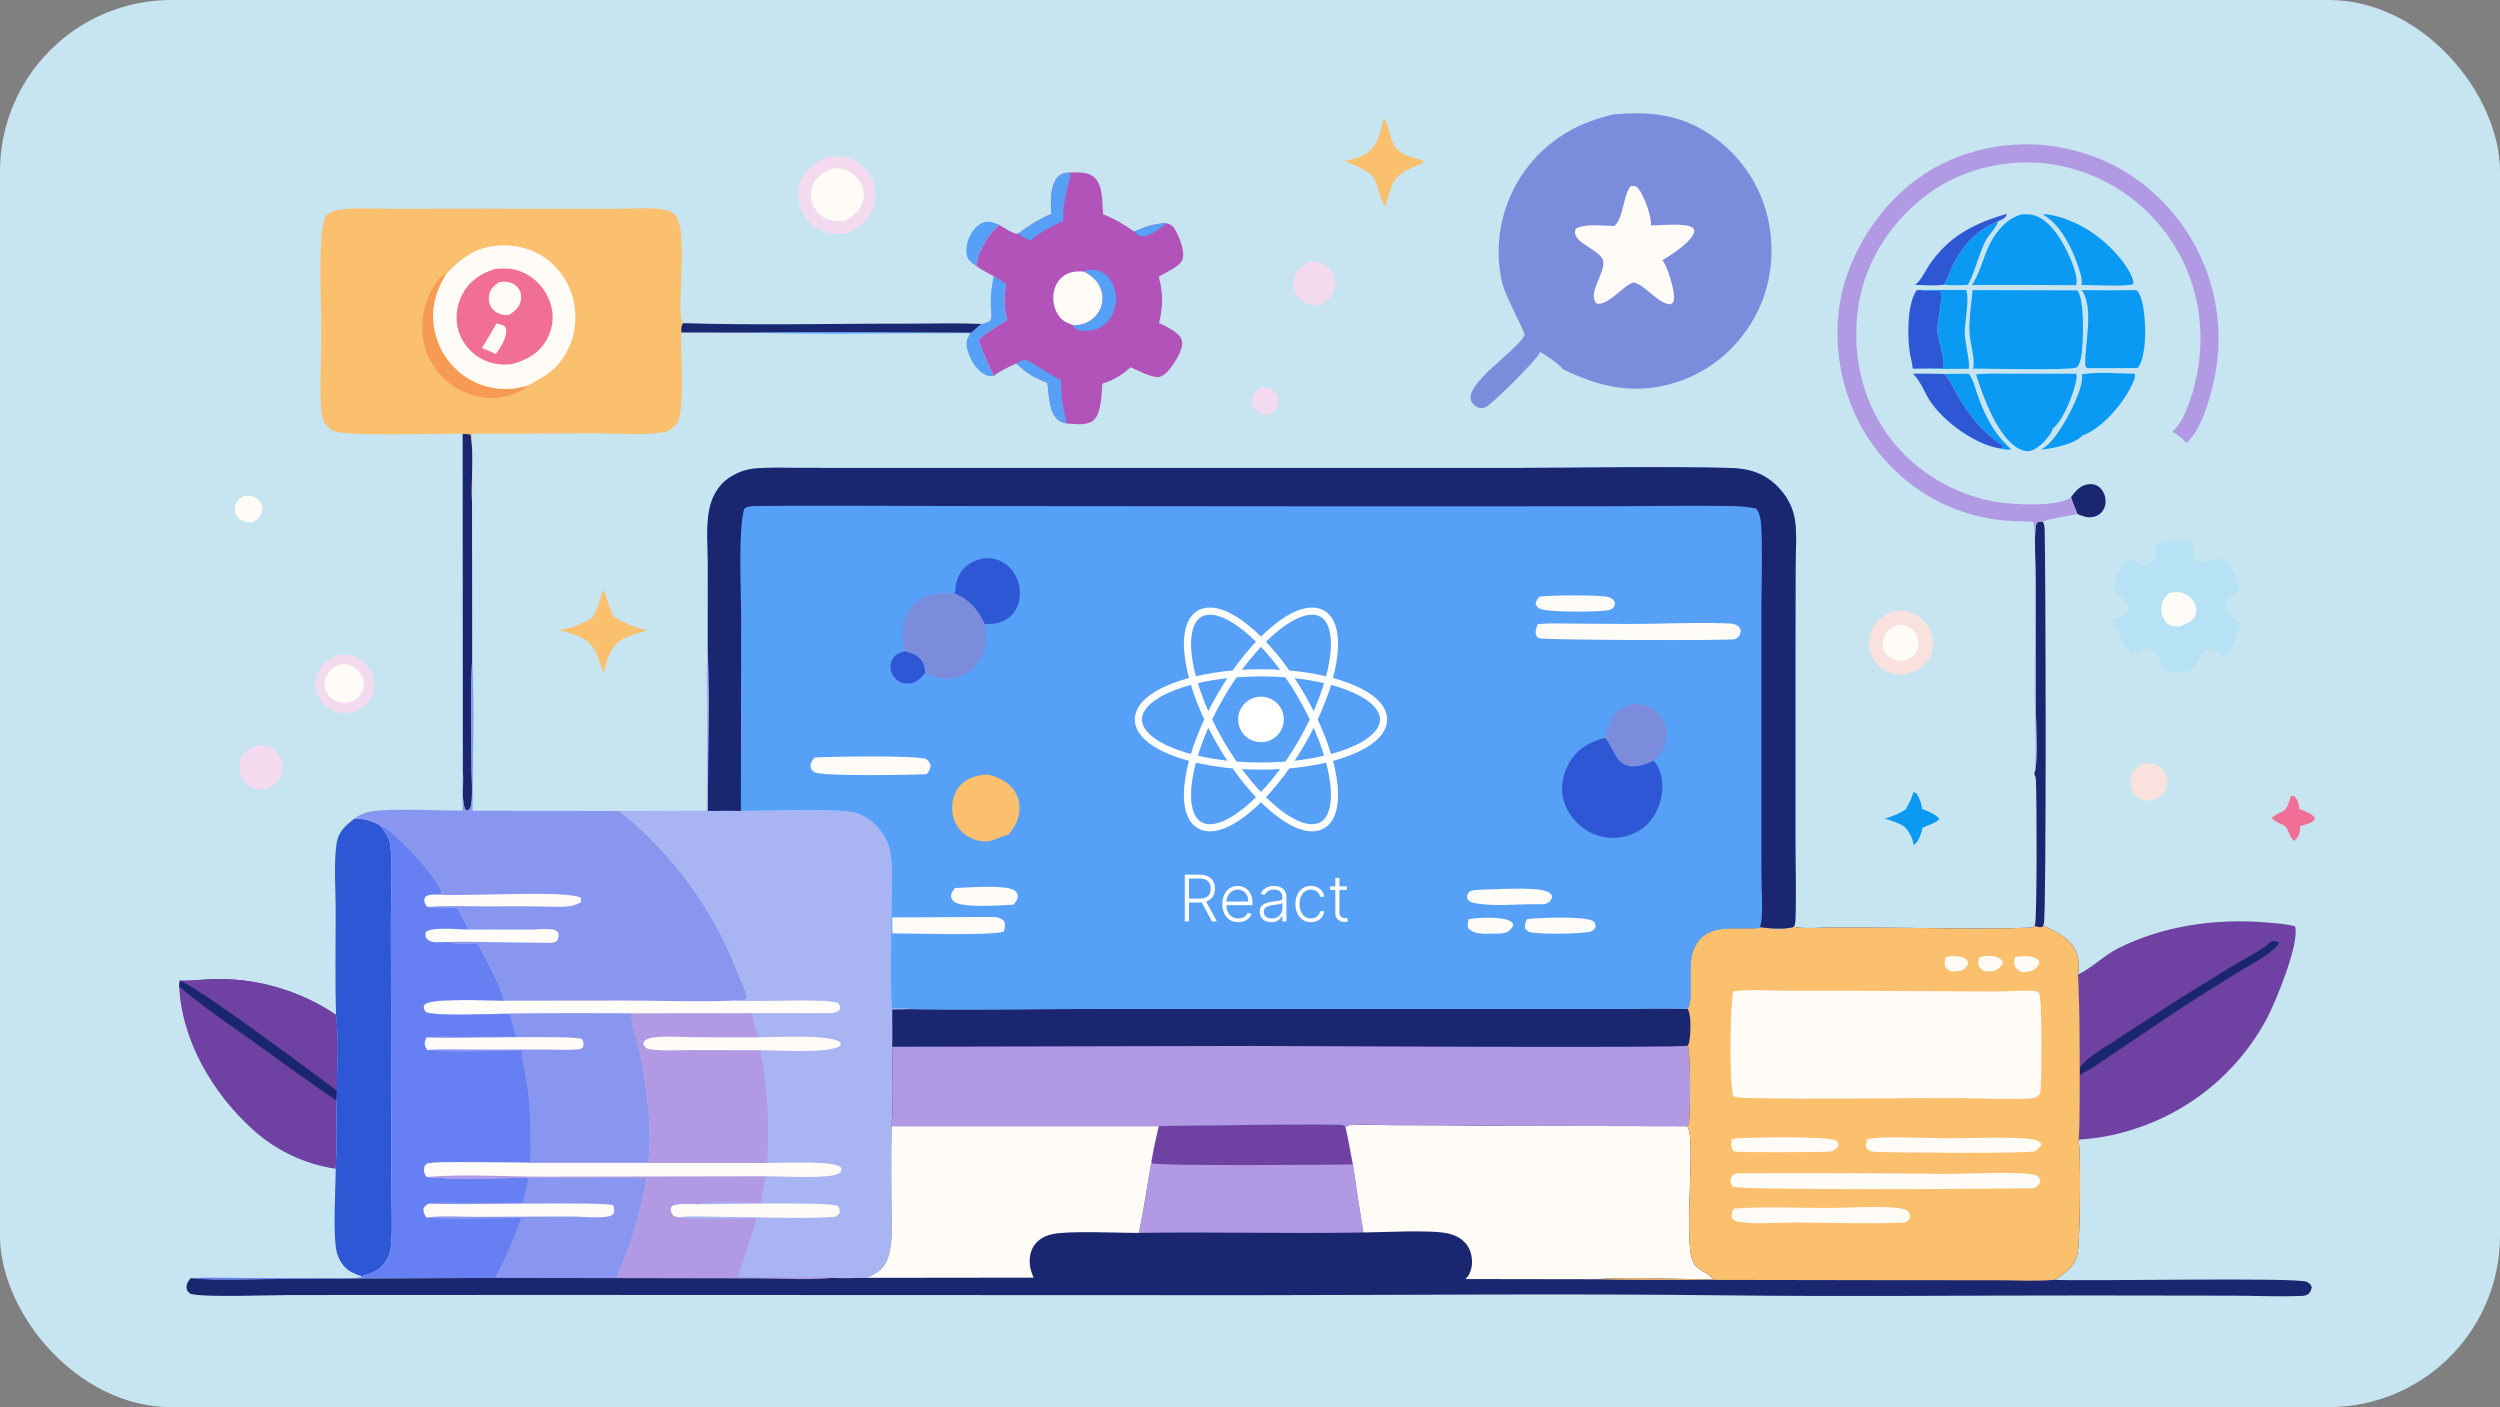 <svg width="350" height="197" viewBox="0 0 350 197" fill="none" xmlns="http://www.w3.org/2000/svg">
<rect x="0" y="0" width="350" height="197" fill="#808080" stroke="none"/>
<g clip-path="url(#clip0_320_2442)">
<path d="M0 0H349.7C350.111 0.646 349.998 1.582 350 2.325V142.813L350.002 181.6L350 191.886C349.998 193.299 350.188 195.03 349.952 196.404C349.915 196.619 349.817 196.817 349.7 197H0V0Z" fill="#C6E5F0"/>
<path d="M176.663 54.218C176.888 54.224 177.1 54.239 177.322 54.283C177.914 54.401 178.402 54.664 178.73 55.194C178.988 55.61 179.039 56.062 178.929 56.535C178.741 57.343 178.254 57.666 177.596 58.069C177.303 58.051 176.997 58.034 176.711 57.966C176.19 57.842 175.759 57.493 175.483 57.039C175.227 56.62 175.154 56.175 175.286 55.7C175.499 54.934 176.027 54.599 176.663 54.218Z" fill="#F4DAEF"/>
<path d="M136.688 37.239C136.246 36.942 135.77 36.642 135.509 36.16C135.141 35.486 135.283 34.403 135.51 33.699C135.831 32.698 136.555 31.629 137.545 31.191C138.308 30.852 139.152 31.177 139.874 31.464C138.41 32.922 137.047 34.831 136.782 36.93C136.758 37.123 136.775 37.042 136.688 37.239Z" fill="#56A0F7"/>
<path d="M320.725 111.41L321.217 111.505C321.721 111.984 321.863 112.609 321.921 113.274C322.608 113.552 323.656 113.849 324.067 114.498L323.99 114.833C323.483 115.314 322.642 115.465 321.983 115.66C322.06 115.904 322.011 116.149 321.967 116.396C321.869 116.945 321.598 117.425 321.136 117.739C320.511 117.176 320.49 116.262 319.888 115.652C319.769 115.546 319.827 115.58 319.685 115.518C319.15 115.288 318.406 114.956 318.017 114.52C318.35 114.274 318.669 114.026 319.05 113.858C319.283 113.756 319.485 113.646 319.698 113.508L319.777 113.456C320.323 112.979 320.546 112.091 320.725 111.41Z" fill="#F16F97"/>
<path d="M289.938 69.595C290.606 68.734 291.202 67.959 292.346 67.8C292.902 67.722 293.427 67.827 293.873 68.181C294.417 68.614 294.737 69.322 294.775 70.01C294.812 70.619 294.644 71.252 294.229 71.71C293.777 72.207 293.188 72.417 292.527 72.422C291.977 72.427 291.356 72.161 290.848 71.969C290.544 71.146 290.171 70.466 289.938 69.595Z" fill="#1A2770"/>
<path d="M267.877 110.898L268.265 111.027C268.677 111.592 269.067 112.541 269.065 113.24C269.804 113.518 271.035 114.005 271.521 114.638C271.017 115.232 269.819 115.592 269.104 115.895C269.138 116.251 268.971 116.65 268.837 116.977C268.619 117.502 268.408 118.065 267.85 118.297C267.865 118.209 267.873 118.19 267.862 118.087C267.787 117.398 267.219 116.291 266.706 115.828C266.108 115.271 264.66 114.852 263.883 114.607C264.827 114.337 266.071 113.863 266.846 113.258C267.235 112.495 267.673 111.735 267.877 110.898Z" fill="#0A99F3"/>
<path d="M299.89 106.965C300.588 106.888 301.26 106.787 301.921 107.091C302.003 107.13 302.083 107.173 302.162 107.22C302.24 107.267 302.315 107.318 302.388 107.372C302.462 107.427 302.532 107.485 302.6 107.547C302.667 107.608 302.73 107.673 302.79 107.741C302.851 107.81 302.908 107.881 302.962 107.955C303.014 108.029 303.063 108.105 303.11 108.184C303.154 108.263 303.196 108.344 303.235 108.428C303.272 108.511 303.304 108.596 303.333 108.682C303.36 108.763 303.382 108.845 303.4 108.928C303.419 109.011 303.433 109.095 303.442 109.18C303.453 109.264 303.458 109.349 303.46 109.434C303.461 109.519 303.458 109.604 303.45 109.689C303.441 109.774 303.428 109.858 303.412 109.942C303.396 110.025 303.376 110.108 303.35 110.189C303.324 110.27 303.295 110.35 303.261 110.429C303.228 110.507 303.191 110.583 303.15 110.658C302.75 111.383 302.088 111.782 301.315 111.994C301.029 112.153 300.7 112.108 300.387 112.065C299.721 111.974 299.15 111.656 298.76 111.099C298.313 110.459 298.173 109.594 298.325 108.832C298.515 107.876 299.137 107.465 299.89 106.965Z" fill="#F9E2DE"/>
<path d="M272.158 39.859C272.567 39.238 272.775 38.545 273.071 37.869C274.435 34.747 276.504 32.242 279.725 30.983C279.617 31.71 278.385 32.953 277.99 33.672C277.235 35.049 276.098 39.198 275.446 39.895C274.348 39.925 273.252 39.979 272.158 39.859Z" fill="#0A99F3"/>
<path d="M272.204 52.353L275.64 52.33C276.227 53.062 276.456 54.127 276.76 55.013C277.806 58.079 279.115 60.695 281.567 62.895C281.058 63.038 280.558 62.891 280.05 62.795L280.431 62.575L280.415 62.382C277.563 60.612 275.527 57.964 273.9 55.079C273.4 54.194 272.948 53.051 272.204 52.353Z" fill="#0A99F3"/>
<path d="M280.962 29.931C280.944 29.994 280.933 30.058 280.912 30.119C280.748 30.579 280.131 30.798 279.725 30.983C276.504 32.241 274.435 34.747 273.071 37.869C272.775 38.545 272.567 39.238 272.158 39.859C270.885 40.046 269.387 39.891 268.088 39.888C269.01 39.227 269.527 37.919 270.167 36.992C272.925 32.999 276.435 31.255 280.962 29.931Z" fill="#2E57D6"/>
<path d="M183.397 36.62C183.892 36.605 184.465 36.654 184.936 36.821C185.706 37.094 186.352 37.702 186.687 38.445C187.018 39.18 186.995 39.996 186.71 40.74C186.299 41.808 185.534 42.281 184.524 42.712C184.146 42.728 183.713 42.694 183.348 42.588C182.537 42.351 181.771 41.847 181.376 41.081C181.005 40.362 180.975 39.544 181.228 38.782C181.601 37.657 182.385 37.134 183.397 36.62Z" fill="#F4DAEF"/>
<path d="M36.125 104.346C36.69 104.323 37.362 104.424 37.876 104.67C38.573 105.003 39.132 105.642 39.388 106.369C39.424 106.469 39.455 106.571 39.481 106.674C39.506 106.778 39.527 106.882 39.541 106.987C39.556 107.093 39.566 107.199 39.57 107.305C39.574 107.411 39.572 107.518 39.565 107.624C39.558 107.73 39.546 107.836 39.528 107.941C39.51 108.046 39.487 108.149 39.458 108.252C39.43 108.354 39.396 108.455 39.357 108.554C39.318 108.653 39.274 108.75 39.225 108.844C38.745 109.777 38.054 110.156 37.095 110.479C36.465 110.504 35.868 110.529 35.281 110.255C34.521 109.9 33.903 109.231 33.642 108.431C33.608 108.331 33.58 108.229 33.557 108.127C33.535 108.024 33.517 107.92 33.504 107.816C33.492 107.711 33.485 107.606 33.483 107.501C33.481 107.396 33.485 107.291 33.494 107.186C33.502 107.081 33.517 106.977 33.536 106.873C33.555 106.77 33.58 106.668 33.609 106.567C33.639 106.466 33.674 106.366 33.714 106.269C33.754 106.172 33.798 106.076 33.848 105.983C34.354 105.02 35.132 104.67 36.125 104.346Z" fill="#F4DAEF"/>
<path d="M139.12 38.65L140.881 39.796C140.528 41.538 140.57 43.112 141.024 44.827C139.69 45.682 138.159 46.495 137.013 47.588C137.597 49.256 138.31 51.081 139.154 52.633C138.677 52.675 138.247 52.654 137.819 52.412C136.594 51.718 135.783 50.277 135.429 48.956C135.168 47.978 135.348 47.495 135.835 46.641C125.374 46.623 114.871 46.836 104.417 46.567C114.928 46.404 125.461 46.532 135.973 46.572L137.387 45.348C137.807 45.29 138.156 45.144 138.545 44.986C138.604 44.893 138.683 44.81 138.721 44.707C138.877 44.29 138.702 43.005 138.7 42.507C138.693 41.144 138.84 39.979 139.12 38.65Z" fill="#56A0F7"/>
<path d="M84.45 82.534C85.056 83.734 85.254 85.098 85.914 86.308C87.404 87.322 88.802 87.771 90.526 88.241C89.435 88.605 88.201 88.935 87.192 89.483C85.368 90.474 84.996 92.439 84.46 94.276C84.122 93.225 83.827 92.054 83.284 91.089C82.178 89.118 80.246 88.785 78.23 88.202C79.954 87.945 81.407 87.438 82.886 86.51C83.666 85.321 84.041 83.882 84.45 82.534Z" fill="#FBC06E"/>
<path d="M193.71 16.547C194.281 17.115 194.602 19.077 194.965 19.909C195.831 21.9 197.617 21.86 199.36 22.561C199.394 22.575 199.429 22.589 199.463 22.603C198.881 23.092 197.604 23.44 196.873 23.845C194.796 24.995 194.575 26.751 193.96 28.889C193.502 28.656 192.867 26.073 192.619 25.464C191.949 23.809 189.639 23.167 188.147 22.544C189.095 22.37 190.303 22.074 191.133 21.582C192.967 20.493 193.24 18.454 193.71 16.547Z" fill="#FBC06E"/>
<path d="M267.785 52.319C269.258 52.301 270.731 52.313 272.204 52.353C272.948 53.051 273.4 54.194 273.9 55.079C275.527 57.964 277.563 60.612 280.415 62.382L280.431 62.575L280.05 62.795C276.487 62.247 272.162 59.065 270.188 56.113C269.429 54.975 268.871 53.314 267.879 52.4C267.848 52.372 267.815 52.346 267.785 52.319Z" fill="#2E57D6"/>
<path d="M268.731 40.591L275.256 40.596C275.744 41.693 275.088 45.068 275.065 46.461C275.04 47.934 275.837 50.629 275.631 51.625C273.627 51.625 271.59 51.694 269.59 51.606C270.388 51.511 271.231 51.559 272.035 51.555C272.413 50.265 271.296 47.784 271.237 46.344C271.171 44.799 272.063 42.011 271.656 40.72C270.673 40.729 269.704 40.756 268.731 40.591Z" fill="#0A99F3"/>
<path d="M267.781 51.612C267.733 50.838 267.465 50.038 267.352 49.263C267.027 47.037 267.002 42.435 268.337 40.637L268.731 40.591C269.704 40.756 270.673 40.729 271.656 40.72C272.063 42.011 271.171 44.799 271.237 46.344C271.296 47.784 272.413 50.265 272.035 51.555C271.231 51.559 270.388 51.511 269.59 51.606L267.781 51.612Z" fill="#2E57D6"/>
<path d="M95.643 45.242C106.175 45.571 116.799 45.291 127.341 45.309C130.676 45.314 134.058 45.207 137.387 45.348L135.973 46.572C125.461 46.532 114.928 46.404 104.417 46.567L95.371 46.549L95.368 46.425C95.359 45.959 95.315 45.586 95.643 45.242Z" fill="#1A2770"/>
<path d="M285.94 30.011C286.198 29.991 286.456 29.988 286.712 30.027C290.877 30.669 294.935 33.505 297.373 36.886C297.829 37.52 298.788 38.962 298.652 39.759C297.758 40.171 292.712 39.892 291.385 39.884C291.658 39.257 291.117 37.844 290.904 37.191C290.092 34.713 288.333 31.229 285.94 30.011Z" fill="#0A99F3"/>
<path d="M47.367 91.69C48.231 91.622 48.982 91.592 49.79 91.949C49.858 91.979 49.924 92.01 49.99 92.044C50.056 92.077 50.121 92.112 50.185 92.148C50.249 92.185 50.312 92.223 50.374 92.263C50.437 92.302 50.498 92.344 50.558 92.386C50.618 92.429 50.677 92.474 50.734 92.519C50.792 92.565 50.849 92.612 50.904 92.661C50.96 92.71 51.014 92.76 51.067 92.811C51.12 92.862 51.172 92.915 51.222 92.969C51.272 93.023 51.321 93.078 51.369 93.135C51.416 93.191 51.462 93.249 51.507 93.308C51.551 93.367 51.594 93.426 51.636 93.487C51.678 93.548 51.718 93.61 51.756 93.673C51.794 93.736 51.831 93.8 51.867 93.865C51.902 93.93 51.935 93.996 51.967 94.062C51.999 94.129 52.029 94.196 52.058 94.264C52.086 94.332 52.113 94.401 52.138 94.47C52.162 94.534 52.184 94.597 52.204 94.662C52.225 94.726 52.244 94.791 52.261 94.856C52.278 94.922 52.294 94.987 52.307 95.053C52.321 95.12 52.334 95.186 52.344 95.253C52.355 95.32 52.363 95.386 52.37 95.454C52.378 95.521 52.383 95.588 52.387 95.656C52.391 95.723 52.393 95.791 52.393 95.858C52.393 95.926 52.392 95.993 52.389 96.061C52.386 96.128 52.381 96.196 52.374 96.263C52.368 96.33 52.36 96.397 52.35 96.464C52.34 96.531 52.328 96.597 52.315 96.663C52.302 96.73 52.287 96.796 52.27 96.861C52.254 96.927 52.236 96.992 52.216 97.056C52.196 97.121 52.175 97.185 52.151 97.248C52.128 97.312 52.104 97.375 52.078 97.437C52.051 97.499 52.023 97.561 51.994 97.622C51.396 98.83 50.375 99.443 49.134 99.841C48.307 99.9 47.523 99.873 46.744 99.557C45.705 99.135 44.844 98.311 44.435 97.259C44.411 97.197 44.388 97.134 44.367 97.07C44.346 97.006 44.326 96.942 44.308 96.878C44.29 96.813 44.273 96.748 44.258 96.683C44.243 96.617 44.23 96.551 44.219 96.485C44.207 96.419 44.197 96.353 44.189 96.286C44.18 96.219 44.174 96.153 44.169 96.086C44.164 96.019 44.16 95.952 44.159 95.885C44.157 95.817 44.157 95.75 44.159 95.683C44.16 95.616 44.164 95.549 44.169 95.482C44.174 95.415 44.18 95.349 44.189 95.282C44.197 95.215 44.207 95.149 44.218 95.083C44.23 95.017 44.243 94.951 44.258 94.885C44.273 94.82 44.289 94.755 44.307 94.69C44.325 94.626 44.345 94.561 44.366 94.498C44.388 94.434 44.41 94.371 44.435 94.309C44.459 94.246 44.485 94.184 44.512 94.123C45.103 92.801 46.063 92.194 47.367 91.69Z" fill="#F4DAEF"/>
<path d="M47.535 93.046C48.026 93.013 48.587 92.948 49.055 93.128C49.75 93.396 50.355 93.987 50.664 94.663C50.704 94.749 50.739 94.837 50.77 94.927C50.8 95.017 50.826 95.109 50.847 95.201C50.868 95.294 50.884 95.388 50.895 95.482C50.907 95.576 50.913 95.671 50.914 95.766C50.916 95.862 50.912 95.956 50.903 96.051C50.894 96.146 50.881 96.24 50.862 96.333C50.843 96.426 50.82 96.519 50.792 96.609C50.764 96.7 50.731 96.789 50.693 96.876C50.334 97.703 49.703 98.007 48.929 98.341C48.421 98.371 47.931 98.397 47.431 98.275C46.717 98.101 46.045 97.56 45.708 96.911C45.671 96.838 45.637 96.764 45.608 96.687C45.578 96.611 45.552 96.533 45.53 96.454C45.508 96.375 45.49 96.295 45.476 96.215C45.462 96.134 45.452 96.053 45.446 95.971C45.44 95.889 45.438 95.807 45.44 95.725C45.443 95.643 45.449 95.562 45.459 95.48C45.47 95.399 45.484 95.318 45.503 95.239C45.521 95.159 45.544 95.08 45.57 95.002C45.914 93.963 46.601 93.526 47.535 93.046Z" fill="#FFFCF8"/>
<path d="M291.467 52.413C293.781 52.013 296.529 52.308 298.883 52.322C298.954 52.956 298.627 53.54 298.36 54.098C297.173 56.583 294.217 60.024 291.565 60.964C290.454 62.189 287.317 62.787 285.725 62.955C285.796 62.916 285.867 62.876 285.937 62.832L286.044 62.764C287.012 62.152 287.788 61.043 288.425 60.099C289.438 58.596 291.815 54.222 291.467 52.413Z" fill="#0A99F3"/>
<path d="M264.931 85.589C266.24 85.451 267.223 85.44 268.377 86.149C269.454 86.811 270.279 87.918 270.54 89.163C270.556 89.231 270.569 89.3 270.581 89.369C270.592 89.438 270.602 89.507 270.61 89.577C270.619 89.647 270.626 89.716 270.631 89.786C270.635 89.856 270.637 89.926 270.638 89.996C270.641 90.066 270.641 90.136 270.638 90.206C270.636 90.276 270.632 90.346 270.627 90.416C270.622 90.486 270.615 90.555 270.606 90.625C270.597 90.694 270.586 90.763 270.573 90.832C270.562 90.901 270.547 90.97 270.531 91.038C270.515 91.106 270.498 91.174 270.479 91.242C270.46 91.309 270.439 91.376 270.417 91.442C270.394 91.509 270.371 91.575 270.346 91.64C270.321 91.705 270.293 91.769 270.263 91.833C270.235 91.897 270.205 91.96 270.173 92.023C270.141 92.085 270.108 92.147 270.073 92.207C270.038 92.268 270.002 92.328 269.963 92.387C269.267 93.451 268.202 94.052 266.985 94.311C266.313 94.53 265.294 94.407 264.627 94.197C263.55 93.857 262.69 93.034 262.187 92.036C262.151 91.966 262.117 91.896 262.087 91.825C262.054 91.754 262.024 91.682 261.996 91.609C261.968 91.537 261.942 91.463 261.917 91.389C261.893 91.315 261.87 91.241 261.848 91.166C261.828 91.091 261.809 91.015 261.792 90.939C261.776 90.863 261.761 90.787 261.748 90.71C261.735 90.633 261.724 90.556 261.713 90.478C261.705 90.401 261.697 90.323 261.692 90.246C261.687 90.168 261.684 90.09 261.683 90.012C261.681 89.934 261.682 89.856 261.685 89.778C261.687 89.701 261.692 89.623 261.698 89.545C261.704 89.467 261.713 89.39 261.725 89.313C261.735 89.236 261.747 89.159 261.762 89.082C261.776 89.005 261.792 88.929 261.81 88.853C261.829 88.778 261.849 88.703 261.871 88.628C261.893 88.553 261.917 88.479 261.942 88.405C262.481 86.892 263.538 86.238 264.931 85.589Z" fill="#F9E2DE"/>
<path d="M265.637 87.47C266.396 87.425 267.033 87.54 267.631 88.038C267.697 88.094 267.762 88.152 267.823 88.215C267.885 88.277 267.943 88.342 267.998 88.409C268.052 88.478 268.103 88.548 268.152 88.621C268.199 88.694 268.244 88.769 268.285 88.846C268.324 88.924 268.36 89.003 268.392 89.084C268.426 89.165 268.454 89.248 268.479 89.331C268.503 89.415 268.523 89.5 268.538 89.586C268.554 89.672 268.565 89.758 268.573 89.845C268.581 89.926 268.585 90.008 268.585 90.09C268.583 90.172 268.578 90.253 268.569 90.335C268.562 90.416 268.549 90.497 268.533 90.577C268.515 90.657 268.494 90.736 268.469 90.814C268.445 90.892 268.417 90.968 268.385 91.043C268.351 91.119 268.315 91.192 268.275 91.263C268.235 91.335 268.192 91.404 268.146 91.471C268.099 91.538 268.049 91.603 267.996 91.665C267.454 92.295 266.875 92.463 266.071 92.527C265.804 92.506 265.49 92.427 265.237 92.34C264.627 92.13 264.056 91.706 263.781 91.112C263.494 90.492 263.531 89.737 263.794 89.115C264.15 88.276 264.823 87.807 265.637 87.47Z" fill="#FFFCF8"/>
<path d="M64.771 60.727L65.878 60.798C66.365 62.919 65.934 67.731 66.084 70.307L66.105 92.128C65.842 97.104 66.023 102.174 66.014 107.16C66.011 108.894 66.184 110.806 65.995 112.517C65.951 112.915 65.815 113.205 65.526 113.479L65.213 113.425C64.516 112.394 64.968 109.506 64.801 108.183L64.771 60.727Z" fill="#1A2770"/>
<path d="M284.788 108.327C285.352 107.257 285.037 101.474 285.033 99.894L285.013 81.465C285.015 79.025 284.79 76.381 284.965 73.97C284.996 73.55 285.035 73.386 285.313 73.059L286.006 73.029C286.208 73.444 286.24 73.774 286.254 74.225C286.394 79.234 286.519 128.328 286.133 129.349C286.117 129.393 286.096 129.437 286.079 129.481L285.958 129.783C285.523 129.848 285.235 129.774 284.815 129.652C284.873 129.519 284.862 129.554 284.912 129.385C285.188 128.455 285.165 111.345 285.017 109.124C284.998 108.82 284.931 108.598 284.788 108.327Z" fill="#1A2770"/>
<path d="M298.988 40.614L299.244 40.715C300.081 41.89 300.227 44.058 300.298 45.488C300.375 47.03 300.306 50.359 299.254 51.528L292.535 51.542C292.477 51.544 292.417 51.556 292.36 51.547C291.983 51.483 291.942 51.313 291.935 50.971C291.865 48.255 293.192 42.991 291.44 40.614C293.956 40.66 296.472 40.66 298.988 40.614Z" fill="#0A99F3"/>
<path d="M116.172 21.923C117.297 21.87 118.266 21.848 119.322 22.318C119.405 22.355 119.487 22.394 119.568 22.434C119.649 22.475 119.729 22.518 119.808 22.563C119.887 22.608 119.965 22.655 120.042 22.704C120.119 22.752 120.194 22.803 120.268 22.856C120.342 22.908 120.415 22.963 120.486 23.019C120.558 23.075 120.628 23.133 120.696 23.193C120.765 23.253 120.831 23.314 120.897 23.377C120.962 23.441 121.026 23.505 121.088 23.572C121.15 23.638 121.21 23.706 121.269 23.775C121.328 23.845 121.385 23.916 121.44 23.988C121.495 24.06 121.548 24.134 121.6 24.209C121.651 24.284 121.7 24.36 121.748 24.437C121.796 24.515 121.841 24.593 121.885 24.673C121.928 24.753 121.97 24.834 122.009 24.916C122.049 24.997 122.086 25.08 122.122 25.164C122.157 25.248 122.19 25.332 122.222 25.418C122.253 25.504 122.282 25.592 122.309 25.68C122.336 25.768 122.36 25.856 122.383 25.945C122.405 26.035 122.425 26.125 122.443 26.215C122.461 26.305 122.477 26.396 122.491 26.487C122.504 26.578 122.515 26.669 122.524 26.761C122.533 26.852 122.54 26.944 122.544 27.036C122.548 27.128 122.55 27.22 122.55 27.312C122.55 27.404 122.547 27.496 122.543 27.588C122.538 27.68 122.531 27.772 122.521 27.863C122.512 27.955 122.5 28.046 122.486 28.137C122.472 28.228 122.456 28.318 122.438 28.409C122.419 28.499 122.399 28.588 122.376 28.677C122.353 28.767 122.328 28.855 122.3 28.943C122.273 29.031 122.243 29.118 122.212 29.204C122.18 29.291 122.146 29.377 122.11 29.461C122.075 29.546 122.037 29.63 121.996 29.713C121.178 31.41 119.828 32.166 118.111 32.749C117.081 32.841 116.127 32.742 115.164 32.345C113.739 31.758 112.66 30.623 112.102 29.189C111.58 27.846 111.552 26.389 112.166 25.074C112.981 23.326 114.463 22.567 116.172 21.923Z" fill="#F4DAEF"/>
<path d="M116.394 23.629C117.029 23.584 117.64 23.55 118.254 23.753C119.268 24.088 120.136 24.806 120.593 25.779C120.997 26.642 121.052 27.628 120.707 28.52C120.229 29.751 119.245 30.407 118.086 30.927C117.374 30.972 116.669 31.02 115.989 30.761C115.019 30.391 114.199 29.625 113.793 28.665C113.747 28.556 113.705 28.446 113.67 28.333C113.634 28.221 113.605 28.106 113.58 27.991C113.556 27.875 113.538 27.759 113.525 27.641C113.513 27.524 113.506 27.406 113.506 27.288C113.505 27.17 113.51 27.052 113.521 26.934C113.532 26.817 113.549 26.7 113.572 26.584C113.594 26.468 113.623 26.354 113.657 26.241C113.691 26.128 113.731 26.017 113.776 25.907C114.281 24.709 115.235 24.102 116.394 23.629Z" fill="#FFFCF8"/>
<path d="M283.042 30.012C283.571 29.952 284.142 29.987 284.66 30.114C286.381 30.538 287.808 32.361 288.65 33.812C289.436 35.161 291.063 38.392 290.663 39.925L283.99 39.89L276.031 39.893C276.998 38.868 277.815 35.434 278.742 33.829C279.75 32.084 281.027 30.554 283.042 30.012Z" fill="#0A99F3"/>
<path d="M276.64 52.413C278.335 52.237 280.104 52.328 281.808 52.327L290.677 52.325C290.733 52.55 290.748 52.744 290.715 52.974C290.444 54.857 288.862 58.912 287.338 60.047C287.344 60.183 287.327 60.268 287.262 60.388C286.744 61.338 285.427 62.787 284.352 63.094C283.806 63.251 283.183 63.109 282.688 62.849C279.627 61.234 277.617 55.471 276.64 52.413Z" fill="#0A99F3"/>
<path d="M34.119 69.421C34.394 69.411 34.682 69.394 34.956 69.421C35.513 69.476 36.025 69.727 36.376 70.172C36.653 70.523 36.773 70.921 36.711 71.365C36.59 72.225 36.041 72.672 35.375 73.134C35.202 73.143 35.03 73.144 34.858 73.129C34.199 73.068 33.63 72.845 33.213 72.302C32.917 71.917 32.791 71.465 32.883 70.985C33.028 70.229 33.517 69.825 34.119 69.421Z" fill="#FFFCF8"/>
<path d="M276.163 40.614L290.825 40.652C291.763 41.785 291.65 46.465 291.556 47.977C291.496 48.928 291.44 50.819 290.719 51.456C289.406 51.885 278.371 51.592 276.221 51.602C276.579 50.504 275.869 48.136 275.762 46.915C275.579 44.825 276.002 42.697 276.163 40.614Z" fill="#0A99F3"/>
<path d="M305.094 75.671C305.458 75.656 305.994 75.583 306.34 75.689C307.577 76.071 306.708 77.288 307.15 78.137C308.708 79.617 309.444 77.911 310.99 78.186C311.352 78.251 311.633 78.59 311.846 78.868C312.363 79.539 313.598 81.398 313.477 82.264C313.165 83.234 311.971 83.592 311.654 84.511C311.092 86.145 313.027 86.285 313.483 87.362C313.508 87.42 313.527 87.48 313.548 87.539C313.446 88.722 312.225 91.186 311.325 91.952C310.873 91.498 310.038 91.135 309.446 90.866C308.1 90.993 307.829 92.701 306.958 93.597C306.396 94.174 305.402 94.067 304.669 94.059C304.258 94.06 303.773 94.097 303.377 93.984C302.313 93.682 302.56 92.521 302.098 91.689C302.083 91.662 302.065 91.634 302.05 91.607C301.69 91.052 300.885 90.867 300.294 90.666C299.752 91.179 298.948 91.345 298.252 91.55C298.229 91.434 298.2 91.367 298.127 91.273C297.015 89.841 296.708 88.581 295.942 87.007L295.879 86.879C296.694 86.532 297.438 86.107 297.983 85.393C298.238 84.03 296.329 83.638 295.987 82.423C295.594 81.029 297.296 79.442 297.877 78.322C297.89 78.298 297.902 78.274 297.913 78.249C298.804 78.445 299.6 79.119 300.498 79.193C300.858 79.011 301.188 78.837 301.45 78.521C301.91 77.965 301.875 77.497 301.788 76.826C301.756 76.566 301.829 76.5 301.938 76.273C302.796 75.71 304.09 75.748 305.094 75.671Z" fill="#B7E1F5"/>
<path d="M303.719 83.024C304.396 82.913 305.01 82.799 305.671 83.048C306.379 83.314 306.998 83.886 307.306 84.579C307.531 85.087 307.546 85.658 307.315 86.166C306.998 86.867 306.388 87.234 305.692 87.47C305.444 87.605 305.163 87.689 304.883 87.697C304.271 87.712 303.737 87.6 303.294 87.147C302.779 86.622 302.525 85.699 302.583 84.975C302.658 84.062 303.086 83.608 303.719 83.024Z" fill="#FFFCF8"/>
<path d="M284.575 73.013C283.142 72.995 281.723 72.988 280.298 72.833C280.087 72.811 279.876 72.787 279.665 72.76C279.455 72.733 279.245 72.704 279.035 72.672C278.824 72.639 278.615 72.605 278.406 72.567C278.197 72.53 277.988 72.49 277.781 72.447C277.572 72.404 277.364 72.359 277.158 72.311C276.951 72.263 276.745 72.213 276.538 72.16C276.333 72.107 276.129 72.051 275.925 71.993C275.72 71.934 275.516 71.874 275.313 71.81C275.111 71.747 274.909 71.681 274.708 71.613C274.508 71.544 274.308 71.473 274.108 71.4C273.909 71.326 273.711 71.25 273.513 71.172C273.316 71.094 273.119 71.013 272.923 70.929C272.728 70.846 272.534 70.76 272.34 70.672C272.148 70.583 271.956 70.493 271.765 70.4C271.574 70.306 271.385 70.211 271.196 70.113C271.008 70.015 270.821 69.915 270.635 69.812C270.449 69.71 270.264 69.605 270.081 69.498C269.897 69.391 269.715 69.281 269.535 69.169C269.354 69.057 269.174 68.943 268.996 68.827C268.819 68.711 268.644 68.592 268.469 68.471C268.294 68.35 268.12 68.228 267.948 68.103C267.776 67.977 267.606 67.85 267.438 67.721C267.271 67.591 267.104 67.46 266.938 67.326C266.773 67.193 266.61 67.057 266.448 66.919C266.287 66.782 266.126 66.642 265.967 66.5C265.81 66.359 265.653 66.215 265.498 66.069C265.344 65.924 265.192 65.776 265.04 65.627C264.889 65.477 264.74 65.326 264.592 65.173C264.446 65.019 264.301 64.864 264.158 64.707C264.014 64.55 263.873 64.392 263.735 64.231C263.595 64.071 263.458 63.909 263.323 63.745C263.187 63.581 263.054 63.415 262.923 63.248C258.598 57.808 256.623 50.531 257.41 43.64C258.202 36.722 262.248 29.886 267.69 25.599C273.025 21.397 280.14 19.571 286.858 20.395C294.133 21.287 300.385 24.861 304.885 30.654C305.022 30.831 305.156 31.01 305.288 31.19C305.422 31.371 305.553 31.553 305.681 31.737C305.809 31.92 305.935 32.105 306.058 32.292C306.182 32.479 306.303 32.667 306.421 32.857C306.54 33.047 306.657 33.238 306.771 33.431C306.885 33.623 306.997 33.817 307.108 34.013C307.217 34.208 307.324 34.405 307.429 34.603C307.534 34.801 307.636 35 307.735 35.201C307.835 35.401 307.932 35.603 308.027 35.806C308.122 36.009 308.214 36.213 308.304 36.418C308.394 36.624 308.481 36.83 308.565 37.037C308.65 37.245 308.732 37.453 308.811 37.662C308.891 37.872 308.969 38.082 309.044 38.293C309.119 38.505 309.19 38.717 309.26 38.93C309.329 39.143 309.395 39.357 309.458 39.571C309.522 39.786 309.583 40.002 309.642 40.218C309.701 40.434 309.757 40.651 309.81 40.868C309.863 41.086 309.914 41.304 309.962 41.523C310.01 41.742 310.056 41.961 310.098 42.181C310.14 42.401 310.18 42.621 310.217 42.843C310.254 43.063 310.289 43.285 310.321 43.506C310.353 43.728 310.382 43.95 310.408 44.173C310.435 44.395 310.458 44.618 310.479 44.841C310.499 45.064 310.517 45.288 310.533 45.511C310.548 45.734 310.56 45.958 310.569 46.182C310.579 46.406 310.586 46.63 310.59 46.854C310.595 47.078 310.597 47.302 310.596 47.526C310.595 47.75 310.591 47.974 310.585 48.198C310.577 48.422 310.567 48.645 310.556 48.869C310.543 49.093 310.528 49.316 310.51 49.539C310.493 49.763 310.472 49.986 310.448 50.209C310.425 50.432 310.399 50.654 310.371 50.876C309.998 53.813 308.485 60.144 306.048 62.039C305.656 61.35 304.779 60.82 304.11 60.426C306.019 59.007 307.312 54.065 307.698 51.755C308.796 45.191 307.458 38.539 303.569 33.097C303.453 32.932 303.334 32.769 303.213 32.606C303.092 32.444 302.969 32.284 302.844 32.124C302.72 31.965 302.593 31.808 302.463 31.652C302.335 31.496 302.204 31.341 302.071 31.188C301.939 31.036 301.805 30.884 301.669 30.735C301.533 30.585 301.395 30.438 301.256 30.292C301.115 30.146 300.973 30.001 300.831 29.859C300.687 29.716 300.542 29.575 300.394 29.436C300.248 29.297 300.099 29.16 299.948 29.025C299.798 28.889 299.646 28.756 299.492 28.624C299.34 28.493 299.185 28.363 299.027 28.235C298.87 28.107 298.712 27.982 298.552 27.858C298.393 27.734 298.232 27.612 298.069 27.492C297.906 27.372 297.742 27.254 297.575 27.138C297.41 27.023 297.243 26.909 297.075 26.797C296.906 26.685 296.735 26.576 296.563 26.468C296.393 26.361 296.22 26.255 296.046 26.152C295.873 26.049 295.698 25.948 295.521 25.849C295.345 25.75 295.168 25.653 294.988 25.558C294.81 25.464 294.631 25.371 294.45 25.281C294.268 25.191 294.086 25.103 293.904 25.017C293.72 24.932 293.536 24.848 293.35 24.767C293.165 24.686 292.979 24.608 292.792 24.531C292.605 24.454 292.417 24.38 292.227 24.308C292.038 24.236 291.849 24.167 291.658 24.1C291.467 24.033 291.275 23.968 291.083 23.905C290.89 23.843 290.697 23.783 290.504 23.725C290.31 23.667 290.116 23.612 289.921 23.559C289.726 23.506 289.531 23.456 289.335 23.407C289.137 23.359 288.94 23.314 288.742 23.27C288.545 23.227 288.347 23.186 288.148 23.148C287.951 23.11 287.752 23.074 287.552 23.04C281.51 22.057 275.025 23.467 270.046 27.067C264.969 30.738 261.219 36.362 260.219 42.584C259.173 49.083 260.494 55.661 264.377 61.023C267.944 65.95 273.69 69.355 279.679 70.307C281.85 70.652 288.112 71.007 289.875 69.647C289.896 69.631 289.917 69.612 289.938 69.595C290.171 70.466 290.544 71.146 290.848 71.969C289.296 72.305 287.477 72.47 286.006 73.029L285.313 73.059C285.035 73.386 284.996 73.55 284.965 73.97C284.79 76.381 285.015 79.025 285.013 81.465L285.033 99.894C285.037 101.474 285.352 107.257 284.788 108.327C285.188 106.736 284.869 99.287 284.863 96.954C284.848 89.353 285.092 81.685 284.844 74.093C284.831 73.669 284.792 73.383 284.575 73.013Z" fill="#B199E4"/>
<path d="M25.162 137.295L25.346 137.298C27.177 137.317 28.997 137.045 30.832 137.057C31.191 137.06 31.549 137.07 31.907 137.086C32.266 137.102 32.623 137.125 32.981 137.154C33.338 137.183 33.695 137.219 34.051 137.261C34.407 137.303 34.762 137.352 35.117 137.408C35.471 137.463 35.824 137.524 36.176 137.592C36.528 137.66 36.879 137.735 37.228 137.816C37.578 137.896 37.925 137.983 38.272 138.077C38.618 138.17 38.962 138.27 39.305 138.376C39.647 138.482 39.988 138.595 40.326 138.713C40.665 138.832 41.001 138.956 41.335 139.087C41.669 139.218 42 139.354 42.329 139.497C42.658 139.64 42.984 139.789 43.308 139.943C43.631 140.098 43.952 140.259 44.27 140.425C44.587 140.591 44.902 140.763 45.213 140.941C45.525 141.119 45.833 141.303 46.138 141.492C46.442 141.681 46.744 141.875 47.041 142.075C47.441 145.505 47.158 149.224 47.156 152.68L47.124 154.088C47.124 157.26 47.185 160.461 47.005 163.629C46.734 163.589 46.464 163.544 46.195 163.494C45.926 163.444 45.657 163.39 45.39 163.33C45.123 163.27 44.857 163.205 44.592 163.135C44.327 163.066 44.064 162.991 43.802 162.912C43.54 162.832 43.279 162.748 43.02 162.658C42.762 162.569 42.505 162.475 42.249 162.376C41.994 162.277 41.74 162.174 41.489 162.065C41.237 161.957 40.988 161.844 40.74 161.726C40.493 161.609 40.248 161.487 40.005 161.36C39.763 161.233 39.522 161.102 39.284 160.966C39.047 160.831 38.811 160.691 38.579 160.546C38.346 160.402 38.116 160.253 37.889 160.1C37.662 159.947 37.438 159.789 37.217 159.628C36.995 159.467 36.777 159.301 36.562 159.132C36.347 158.962 36.135 158.788 35.926 158.611C35.718 158.433 35.513 158.252 35.31 158.067C29.761 153.011 25.449 145.707 25.084 138.097L25.162 137.295Z" fill="#6E41A3"/>
<path d="M25.162 137.295C27.039 137.656 44.603 150.693 47.156 152.68L47.124 154.088C43.139 151.416 39.267 148.54 35.362 145.75C31.901 143.277 28.301 140.885 25.084 138.097L25.162 137.295Z" fill="#1A2770"/>
<path d="M25.162 137.295L25.346 137.298C27.177 137.317 28.997 137.045 30.832 137.057C31.191 137.06 31.549 137.07 31.907 137.086C32.266 137.102 32.623 137.125 32.981 137.154C33.338 137.183 33.695 137.219 34.051 137.261C34.407 137.303 34.762 137.352 35.117 137.408C35.471 137.463 35.824 137.524 36.176 137.592C36.528 137.66 36.879 137.735 37.228 137.816C37.578 137.896 37.925 137.983 38.272 138.077C38.618 138.17 38.962 138.27 39.305 138.376C39.647 138.482 39.988 138.595 40.326 138.713C40.665 138.832 41.001 138.956 41.335 139.087C41.669 139.218 42 139.354 42.329 139.497C42.658 139.64 42.984 139.789 43.308 139.943C43.631 140.098 43.952 140.259 44.27 140.425C44.587 140.591 44.902 140.763 45.213 140.941C45.525 141.119 45.833 141.303 46.138 141.492C46.442 141.681 46.744 141.875 47.041 142.075C47.441 145.505 47.158 149.224 47.156 152.68C44.603 150.693 27.039 137.656 25.162 137.295Z" fill="#6E41A3"/>
<path d="M49.66 114.586C51.107 114.624 51.867 114.871 53.136 115.496C53.754 116.308 54.511 117.197 54.636 118.245C55.008 121.358 54.716 125.62 54.722 128.825L54.759 150.521L54.808 166.985C54.805 169.537 54.995 172.303 54.685 174.833C54.645 175.163 54.56 175.448 54.433 175.753C53.931 176.952 53.214 177.712 52 178.217C51.54 178.409 51.058 178.54 50.577 178.667C49.737 178.354 48.959 178.081 48.319 177.428C47.703 176.799 47.283 175.945 47.1 175.088C46.59 172.693 46.986 166.439 47.005 163.629C47.185 160.461 47.124 157.26 47.124 154.088L47.156 152.68C47.158 149.224 47.441 145.505 47.041 142.075C46.898 137.147 47.002 132.186 46.997 127.254C46.993 124.297 46.71 121.033 47.117 118.106C47.35 116.43 48.389 115.552 49.66 114.586Z" fill="#2E57D6"/>
<path d="M149.558 24.161C150.828 24.143 152.27 23.946 153.273 24.897C154.424 25.989 154.327 28.504 154.43 29.987C156.021 30.651 157.392 31.408 158.783 32.426C160.254 31.78 161.655 31.269 163.282 31.257C163.807 31.39 164.15 31.549 164.438 32.021C165.064 33.044 165.944 35.118 165.552 36.327C165.239 37.295 163.067 38.198 162.223 38.737C162.854 41.076 162.846 42.859 162.268 45.208C163.26 45.738 165.121 46.487 165.461 47.675C165.732 48.622 164.833 50.13 164.337 50.876C163.917 51.509 163.129 52.585 162.334 52.758C161.317 52.978 159.262 51.808 158.285 51.424C157.055 52.503 155.936 53.241 154.34 53.699C154.191 55.142 154.24 57.965 153.011 58.901C152.051 59.632 150.469 59.347 149.332 59.286C148.919 59.192 148.525 59.093 148.184 58.826C146.841 57.775 146.847 55.131 146.641 53.573C144.934 52.948 143.581 52.199 142.32 50.875C141.326 51.322 139.969 51.934 139.154 52.633C138.31 51.081 137.597 49.256 137.013 47.588C138.159 46.495 139.69 45.682 141.024 44.827C140.57 43.112 140.528 41.538 140.881 39.796L139.12 38.65C138.285 38.216 137.446 37.802 136.688 37.239C136.775 37.042 136.758 37.123 136.782 36.93C137.047 34.831 138.41 32.922 139.874 31.464C140.475 31.812 141.848 32.798 142.522 32.726C144.019 31.587 145.422 30.707 147.158 29.975C147.119 28.366 146.965 26.234 147.992 24.895C148.428 24.327 148.895 24.25 149.558 24.161Z" fill="#B153B9"/>
<path d="M158.783 32.426C160.254 31.78 161.655 31.268 163.282 31.257C162.321 32.042 160.989 33.191 159.665 33.053C159.415 33.027 158.974 32.606 158.783 32.426Z" fill="#56A0F7"/>
<path d="M142.319 50.875C142.608 50.706 143.149 50.32 143.491 50.393C144.678 50.644 146.947 52.584 148.538 53.177C148.504 55.356 148.825 57.18 149.332 59.286C148.918 59.192 148.525 59.093 148.184 58.826C146.841 57.775 146.847 55.131 146.641 53.573C144.934 52.948 143.581 52.199 142.319 50.875Z" fill="#56A0F7"/>
<path d="M151.751 38.033C152.302 37.71 153.091 37.722 153.701 37.876C154.556 38.091 155.17 38.7 155.603 39.447C155.643 39.514 155.681 39.583 155.717 39.652C155.754 39.722 155.788 39.792 155.821 39.863C155.854 39.934 155.885 40.006 155.914 40.079C155.943 40.152 155.971 40.225 155.996 40.299C156.022 40.373 156.045 40.448 156.067 40.523C156.089 40.599 156.109 40.675 156.127 40.751C156.144 40.827 156.16 40.904 156.174 40.981C156.189 41.058 156.201 41.136 156.211 41.213C156.221 41.291 156.229 41.369 156.236 41.447C156.242 41.525 156.246 41.603 156.249 41.682C156.251 41.76 156.251 41.839 156.249 41.917C156.248 41.995 156.244 42.074 156.239 42.152C156.233 42.23 156.226 42.308 156.216 42.386C156.207 42.464 156.195 42.541 156.182 42.619C156.169 42.696 156.153 42.773 156.136 42.849C156.119 42.925 156.1 43.002 156.079 43.077C155.773 44.208 155.099 45.249 154.053 45.816C153.166 46.296 151.776 46.501 150.808 46.158C150.429 46.023 150.368 45.862 150.217 45.525C150.677 45.522 151.148 45.474 151.591 45.345C151.653 45.327 151.713 45.308 151.774 45.287C151.834 45.266 151.894 45.244 151.953 45.22C152.012 45.196 152.07 45.171 152.128 45.145C152.186 45.118 152.244 45.09 152.3 45.061C152.357 45.031 152.412 45.001 152.467 44.968C152.522 44.936 152.577 44.903 152.63 44.868C152.683 44.833 152.736 44.797 152.787 44.759C152.839 44.722 152.89 44.683 152.939 44.643C152.989 44.603 153.038 44.562 153.085 44.52C153.133 44.478 153.179 44.434 153.225 44.389C153.27 44.345 153.315 44.299 153.358 44.252C153.401 44.206 153.443 44.158 153.484 44.109C153.525 44.06 153.565 44.01 153.603 43.959C153.642 43.908 153.679 43.856 153.715 43.804C153.751 43.751 153.785 43.698 153.819 43.643C153.852 43.589 153.884 43.533 153.914 43.478C153.943 43.423 153.97 43.368 153.996 43.313C154.022 43.257 154.046 43.201 154.07 43.144C154.093 43.087 154.114 43.03 154.135 42.972C154.155 42.914 154.174 42.855 154.191 42.797C154.209 42.738 154.224 42.678 154.239 42.619C154.253 42.559 154.266 42.499 154.277 42.438C154.289 42.378 154.299 42.318 154.307 42.257C154.315 42.196 154.322 42.135 154.328 42.074C154.333 42.013 154.337 41.952 154.339 41.89C154.341 41.829 154.342 41.767 154.341 41.706C154.34 41.645 154.338 41.583 154.334 41.522C154.33 41.461 154.325 41.4 154.318 41.339C154.311 41.278 154.302 41.217 154.292 41.156C154.282 41.096 154.271 41.035 154.258 40.975C154.245 40.915 154.231 40.856 154.215 40.797C154.199 40.737 154.181 40.678 154.162 40.62C153.756 39.359 152.89 38.631 151.751 38.033Z" fill="#56A0F7"/>
<path d="M147.158 29.975C147.119 28.366 146.965 26.234 147.992 24.895C148.428 24.327 148.895 24.25 149.558 24.161L149.847 24.379C149.822 25.105 149.54 25.816 149.371 26.52C149.025 27.955 148.803 29.439 148.852 30.918C147.234 31.712 145.637 32.432 144.297 33.665C143.674 33.4 143.045 33.169 142.522 32.726C144.019 31.587 145.422 30.707 147.158 29.975Z" fill="#56A0F7"/>
<path d="M150.217 45.525C150.074 45.463 149.931 45.394 149.786 45.339C149.247 45.132 148.875 44.953 148.485 44.521C147.732 43.685 147.384 42.488 147.471 41.377C147.547 40.397 147.94 39.413 148.715 38.78C149.598 38.058 150.652 37.907 151.751 38.033C152.89 38.631 153.756 39.359 154.162 40.62C154.181 40.678 154.199 40.737 154.215 40.797C154.231 40.856 154.245 40.915 154.258 40.975C154.271 41.035 154.282 41.096 154.292 41.156C154.302 41.217 154.311 41.278 154.318 41.339C154.325 41.4 154.33 41.461 154.334 41.522C154.338 41.583 154.34 41.645 154.341 41.706C154.342 41.767 154.341 41.829 154.339 41.89C154.337 41.952 154.333 42.013 154.328 42.074C154.322 42.135 154.315 42.196 154.307 42.257C154.299 42.318 154.289 42.378 154.277 42.438C154.266 42.499 154.253 42.559 154.239 42.619C154.224 42.678 154.208 42.738 154.191 42.797C154.174 42.855 154.155 42.914 154.135 42.972C154.114 43.03 154.093 43.087 154.07 43.144C154.046 43.201 154.022 43.257 153.996 43.313C153.97 43.368 153.943 43.423 153.914 43.477C153.884 43.533 153.852 43.589 153.818 43.643C153.785 43.698 153.751 43.751 153.715 43.804C153.679 43.856 153.642 43.908 153.603 43.959C153.565 44.01 153.525 44.06 153.484 44.109C153.443 44.158 153.401 44.206 153.358 44.252C153.315 44.299 153.27 44.345 153.225 44.389C153.179 44.434 153.133 44.478 153.085 44.52C153.038 44.562 152.989 44.603 152.939 44.643C152.89 44.683 152.839 44.722 152.787 44.759C152.736 44.797 152.683 44.833 152.63 44.868C152.577 44.903 152.522 44.936 152.467 44.968C152.412 45.001 152.357 45.031 152.3 45.061C152.243 45.09 152.186 45.118 152.128 45.145C152.07 45.171 152.012 45.196 151.953 45.22C151.893 45.244 151.834 45.266 151.773 45.287C151.713 45.308 151.653 45.327 151.591 45.345C151.148 45.474 150.677 45.522 150.217 45.525Z" fill="#FFFCF8"/>
<path d="M290.885 136.459C290.921 136.442 290.96 136.424 290.996 136.406C292.933 135.449 294.531 133.786 296.502 132.786C302.8 129.587 310.233 128.564 317.223 129.139C318.55 129.248 320.012 129.336 321.3 129.678C322.017 132.03 318.538 140.379 317.35 142.61C317.226 142.843 317.098 143.074 316.967 143.303C316.838 143.533 316.705 143.761 316.569 143.987C316.433 144.213 316.294 144.438 316.152 144.661C316.011 144.883 315.867 145.104 315.721 145.324C315.574 145.543 315.424 145.76 315.271 145.976C315.12 146.192 314.965 146.405 314.808 146.617C314.65 146.829 314.49 147.039 314.327 147.247C314.165 147.454 314.001 147.66 313.833 147.864C313.665 148.068 313.494 148.269 313.321 148.469C313.149 148.668 312.974 148.866 312.796 149.061C312.619 149.256 312.44 149.449 312.258 149.64C312.076 149.831 311.891 150.02 311.704 150.206C311.517 150.392 311.328 150.576 311.137 150.758C310.946 150.94 310.752 151.119 310.556 151.296C310.36 151.473 310.162 151.647 309.962 151.819C309.762 151.991 309.56 152.161 309.356 152.328C309.152 152.495 308.946 152.659 308.737 152.821C308.529 152.983 308.319 153.142 308.106 153.299C307.894 153.456 307.68 153.61 307.463 153.762C307.248 153.913 307.031 154.062 306.812 154.208C306.591 154.354 306.369 154.498 306.146 154.638C305.923 154.779 305.698 154.917 305.471 155.052C305.245 155.187 305.017 155.32 304.787 155.449C304.557 155.579 304.326 155.705 304.092 155.829C303.86 155.953 303.626 156.074 303.39 156.192C303.154 156.31 302.917 156.425 302.679 156.537C302.439 156.65 302.199 156.759 301.958 156.865C301.717 156.972 301.474 157.075 301.231 157.175C300.986 157.276 300.74 157.373 300.494 157.467C300.248 157.562 300.001 157.653 299.752 157.741C299.503 157.829 299.254 157.914 299.004 157.996C298.753 158.079 298.501 158.158 298.248 158.233C297.66 158.416 297.066 158.581 296.467 158.728C295.869 158.875 295.266 159.003 294.66 159.112C294.053 159.221 293.444 159.312 292.831 159.384C292.219 159.456 291.606 159.508 290.99 159.542C291.279 158.26 291.177 137.716 290.885 136.459Z" fill="#6E41A3"/>
<path d="M317.987 131.761C318.46 131.752 318.623 131.727 319.035 131.947L318.952 132.296C317.387 133.92 314.862 135.153 312.929 136.348C310.398 137.897 307.892 139.484 305.412 141.11C302.196 143.214 299.04 145.409 295.833 147.527C294.463 148.431 293.056 149.512 291.587 150.23L291.362 150.519C291.248 150.398 291.146 150.353 291.137 150.18C291.112 149.683 291.194 149.375 291.537 149.007C292.915 147.527 295.117 146.364 296.808 145.239C302.132 141.698 307.529 138.271 313 134.96C314.325 134.144 317.004 132.857 317.987 131.761Z" fill="#1A2770"/>
<path d="M64.801 108.183C64.968 109.506 64.516 112.394 65.213 113.425L65.526 113.479C65.814 113.205 65.951 112.915 65.995 112.517C66.184 110.806 66.011 108.894 66.014 107.16C66.023 102.174 65.842 97.104 66.105 92.128C66.47 99.195 66.161 106.415 66.156 113.497L86.705 113.537C87.163 113.901 87.615 114.273 88.061 114.652C88.506 115.031 88.946 115.417 89.379 115.811C89.811 116.204 90.238 116.605 90.658 117.012C91.077 117.42 91.49 117.834 91.896 118.256C92.302 118.677 92.701 119.105 93.093 119.539C93.485 119.974 93.87 120.414 94.247 120.862C94.625 121.309 94.995 121.762 95.357 122.221C95.719 122.681 96.074 123.146 96.421 123.617C96.768 124.088 97.108 124.565 97.439 125.047C97.77 125.529 98.094 126.017 98.409 126.51C98.724 127.003 99.031 127.501 99.33 128.004C99.629 128.507 99.919 129.015 100.201 129.528C100.483 130.04 100.757 130.558 101.022 131.079C101.287 131.601 101.543 132.127 101.791 132.657C102.039 133.188 102.278 133.722 102.508 134.26C102.738 134.798 102.959 135.34 103.171 135.885C103.615 137.029 104.458 138.626 104.595 139.813C104.598 139.842 104.6 139.87 104.602 139.899C104.075 140.051 103.516 140.051 102.971 140.083C105.527 140.303 115.758 139.659 117.35 140.428C117.624 140.814 117.66 140.843 117.645 141.312C117.252 141.719 116.955 141.83 116.382 141.843C112.662 141.925 108.932 141.787 105.207 141.869L88.444 141.913C82.75 141.879 77.055 141.884 71.361 141.928C69.238 141.906 61.089 142.325 59.622 141.708C59.461 141.489 59.327 141.315 59.32 141.033C59.314 140.802 59.354 140.741 59.519 140.583C60.446 139.694 68.877 140.096 70.579 140.096C69.831 137.341 68.191 134.568 66.827 132.059C65.9 132.059 63.859 132.319 63.104 131.891C62.836 131.883 62.568 131.891 62.3 131.894C61.538 131.904 60.281 132.104 59.75 131.429C59.473 131.076 59.523 130.85 59.624 130.463C60.496 129.708 64.258 130.115 65.54 130.134C65.166 129.085 64.456 128.107 64.029 127.054C62.632 127.066 61.182 127.153 59.797 126.975C59.628 126.745 59.421 126.431 59.388 126.146C59.349 125.814 59.435 125.741 59.618 125.485C60.196 125.159 60.709 125.211 61.351 125.238C61.569 125.183 61.675 125.122 61.868 125.013C61.833 124.858 61.79 124.703 61.724 124.558C60.724 122.392 55.355 116.294 53.136 115.496C51.867 114.871 51.107 114.624 49.66 114.586C50.235 114.117 51.013 113.781 51.738 113.639C54.486 113.099 61.609 113.513 64.767 113.484C64.752 111.717 64.725 109.95 64.801 108.183Z" fill="#8996F0"/>
<path d="M65.54 130.134L73.919 130.147C74.984 130.148 76.199 129.995 77.243 130.103C77.606 130.142 77.863 130.243 78.126 130.501C78.273 130.941 78.178 131.222 78.04 131.652C77.629 132.057 77.116 131.997 76.553 131.994L67.1 131.881C65.792 131.874 64.403 131.776 63.104 131.891C62.836 131.883 62.568 131.891 62.3 131.894C61.538 131.904 60.281 132.104 59.75 131.429C59.473 131.076 59.523 130.85 59.624 130.463C60.496 129.708 64.258 130.115 65.54 130.134Z" fill="#FFFCF8"/>
<path d="M61.351 125.238L61.503 125.252C64.857 125.538 79.646 124.569 81.328 125.709L81.335 126.317C80.033 127.028 78.905 126.954 77.46 126.939C74.154 126.846 70.826 126.907 67.518 126.896C64.96 126.887 62.344 126.762 59.797 126.975C59.628 126.745 59.421 126.431 59.388 126.146C59.349 125.814 59.435 125.741 59.618 125.485C60.196 125.159 60.709 125.211 61.351 125.238Z" fill="#FFFCF8"/>
<path d="M87.348 140.077C92.533 140.084 97.795 140.288 102.971 140.083C105.527 140.303 115.758 139.659 117.35 140.428C117.624 140.814 117.66 140.843 117.645 141.312C117.252 141.719 116.955 141.83 116.382 141.843C112.662 141.925 108.932 141.787 105.207 141.869L88.444 141.913C82.75 141.879 77.055 141.884 71.361 141.928C69.238 141.906 61.089 142.325 59.622 141.708C59.462 141.489 59.327 141.315 59.32 141.033C59.314 140.802 59.354 140.741 59.519 140.583C60.446 139.694 68.877 140.096 70.579 140.096L87.348 140.077Z" fill="#FFFCF8"/>
<path d="M226.06 15.989C230.004 15.693 233.658 15.829 237.273 17.592C237.414 17.661 237.554 17.733 237.692 17.806C237.831 17.879 237.969 17.954 238.106 18.031C238.243 18.107 238.379 18.185 238.513 18.265C238.649 18.345 238.783 18.427 238.915 18.51C239.049 18.593 239.181 18.677 239.312 18.764C239.444 18.85 239.574 18.938 239.702 19.028C239.831 19.117 239.96 19.208 240.087 19.301C240.212 19.393 240.337 19.488 240.462 19.583C240.587 19.679 240.711 19.776 240.833 19.875C240.954 19.974 241.075 20.074 241.194 20.175C241.313 20.277 241.432 20.38 241.55 20.484C241.667 20.589 241.782 20.695 241.896 20.802C242.012 20.91 242.125 21.018 242.237 21.128C242.348 21.238 242.458 21.35 242.567 21.463C242.678 21.575 242.786 21.689 242.892 21.805C242.999 21.92 243.103 22.037 243.206 22.155C243.31 22.273 243.412 22.392 243.513 22.512C243.613 22.633 243.712 22.755 243.81 22.877C243.907 23 244.003 23.124 244.098 23.25C244.193 23.375 244.287 23.501 244.379 23.628C244.47 23.756 244.56 23.884 244.648 24.014C244.737 24.144 244.824 24.275 244.91 24.407C244.994 24.538 245.078 24.671 245.16 24.805C245.242 24.939 245.322 25.073 245.402 25.209C245.48 25.345 245.557 25.482 245.633 25.619C245.708 25.757 245.782 25.896 245.854 26.035C245.926 26.174 245.996 26.315 246.065 26.456C246.133 26.597 246.2 26.739 246.265 26.882C246.331 27.025 246.394 27.168 246.456 27.313C246.517 27.457 246.578 27.602 246.637 27.748C246.694 27.894 246.751 28.04 246.806 28.187C246.86 28.334 246.912 28.482 246.963 28.631C248.612 33.458 248.331 39.034 246.065 43.606C243.781 48.213 239.881 51.773 234.981 53.42C229.192 55.367 224.113 54.307 218.804 51.679C218.154 50.888 216.477 49.712 215.562 49.259C215.546 49.328 215.525 49.45 215.492 49.521C215.113 50.363 208.873 56.671 207.94 57.027C207.565 57.171 207.204 57.179 206.837 57.005C206.442 56.819 206.077 56.455 205.938 56.036C205.158 53.667 212.25 49.151 213.365 47.047C213.392 46.995 213.417 46.942 213.444 46.89C213.45 46.343 210.692 41.409 210.273 39.466C210.238 39.31 210.206 39.154 210.175 38.998C210.144 38.841 210.115 38.684 210.088 38.527C210.062 38.37 210.037 38.212 210.013 38.054C209.99 37.897 209.969 37.739 209.95 37.58C209.931 37.422 209.914 37.263 209.9 37.104C209.885 36.946 209.871 36.787 209.86 36.628C209.848 36.468 209.838 36.309 209.831 36.15C209.824 35.99 209.819 35.831 209.815 35.672C209.812 35.512 209.81 35.353 209.812 35.193C209.812 35.034 209.814 34.874 209.819 34.715C209.823 34.555 209.83 34.396 209.838 34.237C209.846 34.077 209.856 33.918 209.869 33.759C209.881 33.6 209.895 33.441 209.912 33.283C209.928 33.124 209.946 32.965 209.965 32.807C209.986 32.649 210.008 32.491 210.033 32.333C210.056 32.176 210.081 32.018 210.11 31.861C210.138 31.704 210.168 31.547 210.2 31.391C210.231 31.235 210.264 31.079 210.3 30.923C210.336 30.768 210.374 30.613 210.413 30.458C210.452 30.304 210.493 30.15 210.537 29.996C210.58 29.843 210.626 29.69 210.673 29.537C210.719 29.385 210.768 29.233 210.819 29.082C210.869 28.93 210.922 28.78 210.977 28.63C211.031 28.48 211.087 28.331 211.144 28.182C211.203 28.034 211.263 27.886 211.325 27.739C211.387 27.592 211.45 27.445 211.515 27.3C211.581 27.154 211.648 27.01 211.717 26.866C211.787 26.722 211.857 26.579 211.929 26.437C212.002 26.295 212.076 26.154 212.152 26.014C212.228 25.873 212.305 25.734 212.385 25.596C212.464 25.457 212.545 25.32 212.627 25.184C212.71 25.047 212.795 24.912 212.881 24.778C215.985 19.991 220.548 17.163 226.06 15.989Z" fill="#7C8CDD"/>
<path d="M228.269 26.077C228.444 26.058 228.642 26.025 228.815 26.043C229.108 26.073 229.267 26.265 229.433 26.482C230.169 27.446 231.294 30.426 231.113 31.558C232.613 31.587 235.79 31.134 237.019 31.896C237.158 32.146 237.24 32.229 237.165 32.525C236.825 33.851 233.863 35.793 232.712 36.425C232.781 36.509 232.846 36.592 232.908 36.683C233.513 37.591 234.581 40.938 234.329 42.035C234.246 42.398 234.187 42.415 233.871 42.603C232.123 42.518 230.669 40.244 229.019 39.628C228.979 39.613 228.938 39.601 228.898 39.587L228.76 39.513C227.931 39.649 226.26 41.327 225.464 41.849C224.883 42.229 224.237 42.641 223.519 42.492C222.198 41.026 224.725 38.31 224.446 36.572C224.442 36.541 224.435 36.51 224.427 36.48C224.148 35.251 221.329 34.309 220.667 33.107C220.44 32.693 220.479 32.499 220.579 32.072C221.562 31.248 224.738 31.634 226.008 31.641C227.312 30.493 227.188 27.542 228.269 26.077Z" fill="#FFFCF8"/>
<path d="M53.136 115.496C55.355 116.294 60.724 122.392 61.724 124.558C61.79 124.703 61.833 124.858 61.868 125.013C61.675 125.122 61.569 125.183 61.351 125.238C60.709 125.211 60.197 125.159 59.618 125.485C59.435 125.741 59.349 125.814 59.388 126.146C59.421 126.431 59.628 126.745 59.797 126.975C61.182 127.153 62.632 127.066 64.029 127.054C64.457 128.107 65.166 129.085 65.54 130.134C64.258 130.115 60.496 129.708 59.624 130.463C59.523 130.85 59.473 131.076 59.75 131.429C60.281 132.104 61.538 131.904 62.3 131.894C62.568 131.891 62.836 131.883 63.104 131.891C63.859 132.319 65.9 132.059 66.827 132.059C68.191 134.568 69.831 137.341 70.579 140.096C68.877 140.096 60.446 139.694 59.519 140.583C59.354 140.741 59.314 140.802 59.32 141.033C59.327 141.315 59.462 141.489 59.622 141.708C61.089 142.325 69.238 141.906 71.361 141.928C77.055 141.884 82.75 141.879 88.444 141.913C88.311 143.671 89.178 145.582 89.554 147.283C90.343 150.86 91.523 159.319 90.668 162.797L74.147 162.798C72.166 162.796 60.813 162.53 59.843 162.89C59.752 162.924 59.557 163.151 59.474 163.226C59.328 163.645 59.329 163.989 59.51 164.403C59.571 164.542 59.662 164.653 59.756 164.771C63.761 165.209 69.751 164.892 73.964 164.892L90.555 164.896C89.588 169.846 88.457 174.391 86.181 178.932L69.282 178.906L39.872 179.048C35.564 179.048 30.984 179.354 26.704 178.94C28.832 178.798 31.003 178.902 33.138 178.913C36.976 178.94 40.815 178.947 44.653 178.934C46.593 178.926 48.709 179.075 50.628 178.814L50.577 178.667C51.058 178.54 51.54 178.409 52 178.217C53.214 177.712 53.931 176.952 54.433 175.753C54.56 175.448 54.645 175.163 54.685 174.833C54.995 172.303 54.805 169.537 54.808 166.985L54.759 150.521L54.722 128.825C54.716 125.62 55.008 121.358 54.636 118.245C54.511 117.197 53.754 116.308 53.136 115.496Z" fill="#6680F4"/>
<path d="M73.964 164.892L90.555 164.897C89.588 169.846 88.457 174.391 86.181 178.932L69.282 178.906C70.796 176.17 71.885 173.433 72.972 170.512C69.094 170.536 63.367 170.892 59.699 170.455C59.414 170.008 59.276 169.756 59.286 169.207C59.548 168.759 59.613 168.729 60.085 168.503C61.538 168.233 63.23 168.377 64.712 168.376L73.194 168.383C73.484 167.227 73.741 166.063 73.964 164.892Z" fill="#8996F0"/>
<path d="M60.085 168.503C63.117 168.773 85.068 168.161 85.851 168.758C86.013 169.182 86.018 169.428 85.927 169.871C85.621 170.152 85.543 170.232 85.121 170.307C83.607 170.575 81.562 170.306 79.99 170.31L66.391 170.352C64.233 170.36 61.834 170.168 59.699 170.455C59.414 170.008 59.276 169.756 59.286 169.207C59.548 168.759 59.613 168.729 60.085 168.503Z" fill="#FFFCF8"/>
<path d="M71.361 141.928C77.055 141.884 82.75 141.879 88.444 141.913C88.311 143.671 89.178 145.582 89.554 147.283C90.343 150.86 91.523 159.319 90.668 162.797L74.147 162.798C74.311 161.888 74.23 160.789 74.234 159.862C74.245 157.446 74.214 155.029 73.881 152.631C73.633 150.84 73.17 149.067 72.999 147.268L72.983 147.093C68.964 147.104 63.674 147.435 59.815 147.01C59.702 146.81 59.577 146.597 59.508 146.376C59.377 145.957 59.537 145.601 59.734 145.238C61.113 144.996 62.714 145.127 64.12 145.129L72.278 145.146C71.939 144.079 71.599 143.024 71.361 141.928Z" fill="#8996F0"/>
<path d="M59.734 145.238C62.757 145.479 80.225 144.865 81.501 145.472C81.708 145.888 81.693 146.015 81.668 146.486C81.399 146.831 81.356 146.871 80.894 146.915C79.47 147.049 77.929 146.936 76.495 146.937L65.82 146.934C63.844 146.931 61.779 146.813 59.815 147.01C59.702 146.81 59.577 146.597 59.508 146.376C59.377 145.957 59.537 145.601 59.734 145.238Z" fill="#FFFCF8"/>
<path d="M68.155 29.218L72.429 29.233L86.045 29.238C88.223 29.235 90.676 29.013 92.831 29.326C93.437 29.414 94.08 29.649 94.514 30.096C96.54 32.18 94.499 44.514 95.643 45.242C95.315 45.586 95.359 45.959 95.368 46.425L95.371 46.549C95.319 49.52 95.728 55.331 95.215 57.956C95.08 58.649 94.843 59.26 94.337 59.764C93.86 60.238 93.349 60.46 92.692 60.552C89.695 60.975 86.305 60.662 83.27 60.657L66.065 60.73C66.095 63.917 66.191 67.122 66.084 70.307C65.934 67.731 66.365 62.919 65.878 60.798L64.771 60.727C61.926 60.624 47.917 61.221 46.458 60.218C45.781 59.753 45.251 59.128 45.111 58.298C44.636 55.467 44.994 50.244 44.993 47.208C44.993 42.518 44.648 37.614 45.023 32.946C45.094 32.062 45.23 30.784 45.771 30.057C46.494 29.541 47.358 29.355 48.231 29.27C50.336 29.064 52.582 29.237 54.702 29.235L68.155 29.218Z" fill="#FBC06E"/>
<path d="M73.924 53.956C73.254 54.699 71.949 55.183 71.009 55.436C68.685 56.061 66.136 55.621 64.067 54.429C63.924 54.348 63.784 54.263 63.646 54.175C63.508 54.087 63.372 53.995 63.239 53.899C63.105 53.804 62.974 53.706 62.846 53.604C62.717 53.502 62.591 53.397 62.468 53.289C62.344 53.181 62.224 53.069 62.106 52.955C61.988 52.841 61.873 52.724 61.762 52.604C61.65 52.484 61.541 52.361 61.435 52.236C61.33 52.11 61.227 51.982 61.128 51.852C61.028 51.721 60.932 51.588 60.84 51.453C60.747 51.318 60.658 51.18 60.572 51.04C60.486 50.9 60.404 50.758 60.326 50.614C60.247 50.47 60.172 50.325 60.101 50.177C60.029 50.029 59.962 49.88 59.898 49.728C59.834 49.577 59.774 49.425 59.718 49.27C59.662 49.116 59.61 48.961 59.562 48.804C59.513 48.647 59.469 48.489 59.428 48.33C59.387 48.162 59.349 47.994 59.316 47.824C59.282 47.654 59.253 47.484 59.228 47.313C59.203 47.142 59.182 46.97 59.165 46.798C59.148 46.626 59.135 46.453 59.127 46.28C59.118 46.108 59.114 45.935 59.114 45.762C59.114 45.589 59.118 45.416 59.126 45.243C59.134 45.071 59.147 44.898 59.163 44.726C59.18 44.554 59.2 44.382 59.225 44.211C59.25 44.04 59.279 43.869 59.312 43.7C59.345 43.53 59.383 43.361 59.424 43.193C59.465 43.025 59.511 42.858 59.56 42.693C59.609 42.527 59.663 42.362 59.72 42.199C59.777 42.036 59.839 41.874 59.904 41.714C59.969 41.554 60.038 41.395 60.111 41.239C60.184 41.082 60.26 40.927 60.341 40.774C60.421 40.62 60.505 40.469 60.593 40.32C61.003 39.636 61.638 38.585 62.464 38.379C60.867 40.947 60.218 43.628 60.935 46.63C60.975 46.796 61.019 46.961 61.066 47.124C61.114 47.288 61.166 47.45 61.222 47.611C61.278 47.772 61.338 47.931 61.401 48.089C61.465 48.247 61.533 48.404 61.605 48.558C61.676 48.713 61.752 48.866 61.831 49.017C61.91 49.167 61.993 49.316 62.08 49.463C62.166 49.609 62.256 49.754 62.35 49.896C62.444 50.038 62.541 50.178 62.642 50.316C62.743 50.453 62.847 50.588 62.954 50.72C63.062 50.852 63.172 50.982 63.286 51.108C63.4 51.235 63.517 51.359 63.637 51.48C63.757 51.6 63.88 51.718 64.006 51.833C64.132 51.948 64.261 52.059 64.392 52.168C64.524 52.276 64.658 52.381 64.794 52.483C64.931 52.584 65.07 52.682 65.212 52.777C65.353 52.872 65.497 52.963 65.643 53.05C65.787 53.136 65.934 53.218 66.082 53.296C66.231 53.374 66.381 53.448 66.533 53.518C66.685 53.589 66.839 53.656 66.994 53.718C67.15 53.781 67.306 53.84 67.465 53.895C67.623 53.95 67.783 54.001 67.944 54.048C68.104 54.095 68.266 54.138 68.429 54.177C68.592 54.216 68.756 54.251 68.921 54.281C69.086 54.312 69.251 54.339 69.417 54.361C69.583 54.383 69.75 54.402 69.917 54.416C70.084 54.43 70.251 54.44 70.419 54.446C70.586 54.452 70.754 54.453 70.921 54.45C71.089 54.448 71.256 54.441 71.424 54.43C71.591 54.419 71.758 54.404 71.924 54.385C72.091 54.365 72.257 54.342 72.422 54.314C72.587 54.287 72.752 54.255 72.915 54.219C73.079 54.183 73.242 54.143 73.404 54.099C73.578 54.054 73.751 54.006 73.924 53.956Z" fill="#F79A53"/>
<path d="M62.464 38.379C64.59 36.051 66.761 34.5 70.033 34.351C72.649 34.231 75.304 35.074 77.246 36.858C77.372 36.973 77.495 37.09 77.615 37.211C77.735 37.332 77.852 37.455 77.966 37.582C78.08 37.708 78.19 37.838 78.297 37.97C78.405 38.102 78.509 38.237 78.609 38.374C78.71 38.512 78.806 38.652 78.9 38.794C78.993 38.936 79.083 39.081 79.169 39.228C79.255 39.375 79.337 39.524 79.416 39.675C79.494 39.826 79.569 39.979 79.64 40.133C79.71 40.288 79.777 40.445 79.84 40.603C79.903 40.761 79.962 40.921 80.017 41.082C80.072 41.243 80.122 41.406 80.169 41.569C80.215 41.733 80.258 41.898 80.296 42.064C80.334 42.23 80.368 42.397 80.398 42.564C80.428 42.732 80.454 42.9 80.475 43.069C80.496 43.238 80.513 43.407 80.526 43.577C80.539 43.747 80.547 43.917 80.551 44.087C80.624 46.768 79.692 49.419 77.816 51.36C76.712 52.503 75.293 53.195 73.924 53.956C73.751 54.006 73.578 54.054 73.404 54.099C73.242 54.143 73.079 54.183 72.915 54.219C72.752 54.255 72.587 54.287 72.422 54.314C72.257 54.342 72.091 54.365 71.924 54.385C71.758 54.404 71.591 54.419 71.424 54.43C71.256 54.441 71.089 54.448 70.921 54.45C70.754 54.453 70.586 54.452 70.419 54.446C70.251 54.44 70.084 54.43 69.917 54.416C69.75 54.402 69.583 54.383 69.417 54.361C69.251 54.339 69.086 54.312 68.921 54.281C68.756 54.251 68.592 54.216 68.429 54.177C68.266 54.138 68.104 54.095 67.944 54.048C67.783 54.001 67.623 53.95 67.465 53.895C67.306 53.84 67.15 53.781 66.994 53.718C66.839 53.656 66.685 53.589 66.533 53.518C66.381 53.448 66.231 53.374 66.082 53.296C65.934 53.218 65.787 53.136 65.643 53.05C65.497 52.963 65.353 52.872 65.212 52.777C65.07 52.682 64.931 52.584 64.794 52.483C64.658 52.381 64.524 52.276 64.392 52.168C64.261 52.059 64.132 51.948 64.006 51.833C63.88 51.718 63.757 51.6 63.637 51.48C63.517 51.359 63.4 51.235 63.286 51.108C63.172 50.982 63.062 50.852 62.954 50.72C62.847 50.588 62.743 50.453 62.642 50.316C62.541 50.178 62.444 50.038 62.35 49.896C62.256 49.754 62.166 49.609 62.08 49.463C61.993 49.316 61.91 49.167 61.831 49.017C61.752 48.866 61.676 48.713 61.605 48.558C61.533 48.404 61.465 48.247 61.401 48.089C61.338 47.931 61.278 47.772 61.222 47.611C61.166 47.45 61.114 47.288 61.066 47.124C61.019 46.961 60.975 46.796 60.935 46.63C60.218 43.628 60.867 40.947 62.464 38.379Z" fill="#FFFCF8"/>
<path d="M69.32 37.652C70.898 37.506 72.156 37.566 73.584 38.316C73.689 38.372 73.793 38.431 73.895 38.492C73.997 38.553 74.098 38.617 74.197 38.683C74.296 38.749 74.394 38.818 74.489 38.889C74.585 38.96 74.679 39.034 74.771 39.109C74.863 39.185 74.953 39.263 75.041 39.343C75.13 39.424 75.216 39.506 75.3 39.59C75.384 39.675 75.466 39.761 75.546 39.85C75.626 39.939 75.704 40.029 75.779 40.122C75.854 40.214 75.927 40.308 75.998 40.404C76.069 40.5 76.137 40.598 76.203 40.698C76.269 40.797 76.332 40.898 76.393 41.001C76.454 41.103 76.512 41.207 76.567 41.313C76.623 41.418 76.676 41.525 76.727 41.633C76.777 41.741 76.825 41.85 76.87 41.961C76.914 42.071 76.957 42.183 76.996 42.295C77.035 42.408 77.072 42.522 77.106 42.636C77.136 42.739 77.163 42.842 77.188 42.946C77.213 43.05 77.235 43.155 77.255 43.261C77.274 43.366 77.291 43.472 77.305 43.578C77.319 43.684 77.331 43.79 77.34 43.897C77.348 44.004 77.355 44.111 77.358 44.218C77.362 44.325 77.362 44.432 77.36 44.539C77.358 44.646 77.354 44.753 77.346 44.86C77.339 44.967 77.329 45.073 77.316 45.179C77.304 45.286 77.288 45.392 77.27 45.497C77.252 45.603 77.232 45.708 77.208 45.812C77.185 45.917 77.159 46.021 77.13 46.124C77.102 46.227 77.071 46.33 77.037 46.431C77.003 46.533 76.967 46.634 76.928 46.733C76.89 46.833 76.848 46.932 76.805 47.03C76.761 47.127 76.715 47.224 76.666 47.319C76.618 47.415 76.567 47.509 76.513 47.602C75.457 49.447 73.811 50.371 71.824 50.931C71.644 50.964 71.464 50.989 71.283 51.007C71.101 51.025 70.919 51.036 70.737 51.039C70.555 51.043 70.373 51.039 70.191 51.027C70.009 51.016 69.828 50.997 69.647 50.971C69.467 50.946 69.288 50.912 69.11 50.872C68.933 50.831 68.757 50.784 68.583 50.729C68.409 50.675 68.237 50.613 68.068 50.545C67.899 50.476 67.734 50.401 67.571 50.319C67.473 50.269 67.376 50.217 67.28 50.162C67.185 50.107 67.091 50.05 66.998 49.991C66.905 49.932 66.814 49.87 66.724 49.806C66.634 49.742 66.546 49.676 66.459 49.608C66.373 49.54 66.288 49.47 66.205 49.398C66.122 49.325 66.04 49.251 65.961 49.175C65.881 49.099 65.804 49.02 65.728 48.941C65.652 48.86 65.579 48.778 65.507 48.695C65.435 48.611 65.366 48.526 65.298 48.439C65.231 48.352 65.165 48.263 65.102 48.173C65.039 48.082 64.978 47.991 64.92 47.897C64.861 47.804 64.804 47.709 64.75 47.614C64.696 47.517 64.645 47.42 64.595 47.322C64.546 47.223 64.499 47.124 64.455 47.023C64.41 46.922 64.368 46.82 64.329 46.717C64.289 46.614 64.252 46.511 64.218 46.406C63.665 44.688 63.893 42.779 64.734 41.192C65.735 39.305 67.324 38.261 69.32 37.652Z" fill="#F16F97"/>
<path d="M69.515 45.28C69.876 45.344 70.213 45.465 70.56 45.582C70.665 45.723 70.835 45.885 70.86 46.06C71.023 47.197 70.08 48.685 69.4 49.563L67.469 48.705C68.173 47.576 68.855 46.435 69.515 45.28Z" fill="#FFFCF8"/>
<path d="M69.889 39.496C70.266 39.459 70.673 39.407 71.05 39.47C71.648 39.57 72.297 39.92 72.634 40.436C72.947 40.917 73.023 41.492 72.918 42.048C72.736 43.019 72.089 43.543 71.311 44.055C71.062 44.094 70.821 44.116 70.57 44.084C69.842 43.99 69.188 43.648 68.772 43.024C68.443 42.531 68.366 41.837 68.48 41.26C68.651 40.396 69.206 39.972 69.889 39.496Z" fill="#FFFCF8"/>
<path d="M99.089 91.034C99.431 98.489 99.085 106.06 99.107 113.528C100.64 113.53 102.188 113.486 103.72 113.537C106.914 113.539 117.203 113.144 119.567 113.747C120.74 114.047 121.801 114.712 122.647 115.57C123.547 116.483 124.277 117.693 124.561 118.951C125.082 121.259 124.82 123.964 124.814 126.333C124.801 131.266 124.626 136.272 124.836 141.197C125.785 141.203 126.782 141.146 127.721 141.28C126.787 141.326 125.86 141.36 124.924 141.344C124.927 143.075 124.972 144.816 124.921 146.545C124.908 150.215 125.102 154.008 124.826 157.663C124.724 161.406 124.787 165.158 124.796 168.902C124.8 170.758 124.961 172.768 124.667 174.6C124.488 175.71 124.199 176.85 123.365 177.651C122.775 178.217 122.085 178.573 121.343 178.897C119.701 178.929 118.062 178.971 116.42 178.91C113.134 179.238 109.579 178.976 106.26 178.97L86.181 178.932C88.457 174.391 89.588 169.846 90.555 164.897L73.963 164.892C69.751 164.892 63.761 165.209 59.756 164.771C59.662 164.653 59.571 164.543 59.51 164.403C59.329 163.989 59.328 163.645 59.474 163.226C59.557 163.151 59.752 162.924 59.843 162.89C60.813 162.53 72.166 162.796 74.147 162.798L90.668 162.797C91.523 159.319 90.343 150.86 89.553 147.283C89.178 145.582 88.311 143.671 88.444 141.913L105.207 141.869C108.932 141.787 112.662 141.925 116.382 141.843C116.955 141.83 117.252 141.719 117.645 141.312C117.66 140.843 117.624 140.814 117.35 140.428C115.758 139.659 105.527 140.303 102.971 140.083C103.516 140.051 104.075 140.051 104.602 139.899C104.6 139.87 104.598 139.842 104.595 139.813C104.458 138.626 103.615 137.029 103.171 135.885C102.959 135.34 102.738 134.798 102.508 134.26C102.278 133.722 102.039 133.188 101.791 132.657C101.543 132.127 101.287 131.601 101.022 131.079C100.757 130.558 100.483 130.04 100.201 129.528C99.919 129.015 99.629 128.507 99.33 128.004C99.031 127.501 98.724 127.003 98.409 126.51C98.094 126.017 97.77 125.529 97.439 125.047C97.108 124.565 96.768 124.088 96.421 123.617C96.074 123.146 95.719 122.681 95.357 122.221C94.995 121.762 94.625 121.309 94.247 120.862C93.87 120.414 93.485 119.974 93.093 119.539C92.701 119.105 92.302 118.677 91.896 118.256C91.49 117.834 91.077 117.42 90.658 117.012C90.238 116.605 89.811 116.204 89.379 115.811C88.946 115.417 88.506 115.031 88.061 114.652C87.615 114.273 87.163 113.901 86.705 113.537L98.948 113.497L98.988 98.692C98.996 96.2 98.8 93.503 99.089 91.034Z" fill="#A9B4F3"/>
<path d="M97.831 168.581C100.328 168.625 116.411 168.199 117.327 168.854C117.541 169.215 117.587 169.412 117.539 169.829C117.258 170.162 117.114 170.355 116.642 170.382C111.665 170.666 105.651 170.365 100.586 170.356C98.717 170.352 96.662 170.186 94.815 170.441L94.26 170.218C94.115 170.001 93.954 169.781 93.906 169.518C93.84 169.149 93.897 169.1 94.096 168.808C95.142 168.375 96.695 168.58 97.831 168.581Z" fill="#FFFCF8"/>
<path d="M90.668 162.797L107.384 162.817C109.124 162.821 116.782 162.447 117.638 163.38C117.715 163.464 117.772 163.558 117.826 163.657C117.741 164.021 117.741 164.099 117.402 164.313C116.191 165.076 108.977 164.669 107.212 164.676C106.928 165.909 106.752 167.165 106.554 168.414C104.246 168.404 99.88 168.074 97.831 168.581C96.695 168.58 95.142 168.375 94.096 168.808C93.897 169.1 93.84 169.149 93.906 169.518C93.954 169.781 94.115 170.001 94.26 170.218L94.815 170.441C98.281 170.895 102.361 170.557 105.9 170.544C105.093 173.331 104.266 176.09 103.243 178.809C106.015 178.843 108.787 178.849 111.559 178.826C113.15 178.821 114.846 178.706 116.42 178.91C113.134 179.238 109.579 178.976 106.26 178.97L86.181 178.932C88.457 174.391 89.588 169.846 90.555 164.897L73.963 164.892C69.751 164.892 63.761 165.209 59.756 164.771C59.662 164.653 59.571 164.543 59.51 164.403C59.329 163.989 59.328 163.645 59.474 163.226C59.557 163.151 59.752 162.924 59.843 162.89C60.813 162.53 72.166 162.796 74.147 162.798L90.668 162.797Z" fill="#B199E4"/>
<path d="M90.668 162.797L107.384 162.817C109.124 162.821 116.782 162.447 117.638 163.38C117.715 163.464 117.772 163.558 117.826 163.657C117.741 164.021 117.741 164.099 117.402 164.313C116.191 165.076 108.977 164.669 107.212 164.676L76.021 164.733C70.747 164.725 64.979 164.34 59.756 164.771C59.662 164.653 59.571 164.543 59.51 164.403C59.329 163.989 59.328 163.645 59.474 163.226C59.557 163.151 59.752 162.924 59.843 162.89C60.813 162.53 72.166 162.796 74.147 162.798L90.668 162.797Z" fill="#FFFCF8"/>
<path d="M88.444 141.913L105.207 141.869L106.135 145.231C108.224 145.227 116.475 144.736 117.653 145.945C117.674 145.966 117.692 145.989 117.712 146.01C117.695 146.268 117.722 146.292 117.522 146.459C116.266 147.512 108.503 147.026 106.417 147.033C106.671 148.33 106.882 149.635 107.05 150.946C107.218 152.258 107.342 153.573 107.423 154.893C107.503 156.213 107.541 157.534 107.534 158.856C107.528 160.178 107.478 161.499 107.384 162.817L90.668 162.797C91.523 159.319 90.343 150.86 89.554 147.283C89.178 145.582 88.311 143.671 88.444 141.913Z" fill="#B199E4"/>
<path d="M106.135 145.231C108.224 145.227 116.475 144.736 117.653 145.945C117.674 145.966 117.692 145.989 117.712 146.01C117.695 146.267 117.722 146.292 117.522 146.459C116.266 147.512 108.503 147.026 106.417 147.033L96.624 147.012C94.891 147.014 93.018 147.148 91.304 146.934C90.645 146.851 90.478 146.818 90.076 146.283C90.08 146.031 90.035 145.935 90.213 145.749C90.558 145.392 91.162 145.283 91.639 145.229C93.415 145.027 95.347 145.19 97.146 145.208C100.142 145.233 103.138 145.24 106.135 145.231Z" fill="#FFFCF8"/>
<path d="M286.079 129.481C286.104 129.503 286.129 129.527 286.154 129.548C286.667 129.985 287.294 130.162 287.875 130.483C289.519 131.389 290.798 132.638 290.971 134.567C291.025 135.169 291.079 135.88 290.885 136.459C291.177 137.716 291.279 158.26 290.99 159.542C291.35 161.533 291.206 172.951 290.919 175.071C290.821 175.794 290.638 176.409 290.227 177.015C289.585 177.959 288.579 178.576 287.635 179.178C292.113 179.391 321.417 178.798 322.921 179.45C323.371 179.645 323.458 179.787 323.652 180.203C323.575 180.661 323.45 180.871 323.131 181.205C322.848 181.345 322.611 181.413 322.298 181.426C319.058 181.562 315.731 181.402 312.479 181.393L292.613 181.365C275.554 181.354 258.483 181.546 241.425 181.348C219.275 181.09 197.1 181.312 174.946 181.328L75.888 181.291L40.448 181.307C37.668 181.31 28.578 181.675 26.65 181.131C26.312 180.835 26.133 180.714 26.117 180.226C26.1 179.683 26.367 179.321 26.704 178.94C30.984 179.354 35.564 179.048 39.872 179.048L69.282 178.906L86.181 178.932L106.26 178.97C109.579 178.976 113.134 179.238 116.42 178.91C118.062 178.971 119.701 178.929 121.343 178.897C122.085 178.573 122.775 178.217 123.365 177.651C124.199 176.85 124.488 175.71 124.667 174.6C124.961 172.768 124.8 170.758 124.796 168.902C124.787 165.158 124.724 161.406 124.826 157.663C125.102 154.008 124.908 150.215 124.921 146.545C124.972 144.816 124.927 143.075 124.924 141.344C125.86 141.36 126.787 141.326 127.721 141.28C136.175 141.43 144.667 141.253 153.124 141.254L207.713 141.254L226.61 141.249C229.817 141.247 233.069 141.13 236.271 141.256C237.196 139.879 236.175 135.271 237.073 133.016C238.492 129.458 241.813 130.028 244.958 129.97C245.327 129.963 245.923 130.026 246.256 129.86C246.302 129.837 246.346 129.811 246.39 129.787C247.533 129.988 250.067 130.146 251.152 129.757C251.328 129.794 251.504 129.824 251.683 129.848C252.921 130 254.315 129.87 255.565 129.864L262.994 129.869C269.912 129.881 277.387 130.15 284.235 129.867C284.496 129.856 284.61 129.813 284.815 129.652C285.235 129.774 285.523 129.848 285.958 129.783L286.079 129.481Z" fill="#1A2770"/>
<path d="M162.224 157.654C164.851 157.603 187.558 157.282 188.075 157.526C188.081 157.528 188.355 157.757 188.357 157.759C188.365 157.767 188.369 157.778 188.376 157.787C188.783 159.523 189.043 161.279 189.408 163.021C189.862 166.202 190.352 169.378 190.877 172.548C180.405 172.727 169.923 172.446 159.449 172.603C160.121 169.252 160.652 165.861 161.217 162.49C161.492 160.863 161.855 159.262 162.224 157.654Z" fill="#B199E4"/>
<path d="M162.224 157.654C164.851 157.603 187.558 157.282 188.075 157.526C188.081 157.528 188.355 157.757 188.357 157.759C188.365 157.767 188.369 157.778 188.376 157.787C188.783 159.523 189.043 161.279 189.408 163.021C186.728 163.079 162.116 163.258 161.302 162.858L161.217 162.49C161.492 160.863 161.855 159.262 162.224 157.654Z" fill="#6E41A3"/>
<path d="M124.826 157.663L162.224 157.654C161.855 159.262 161.492 160.863 161.217 162.49C160.652 165.861 160.121 169.252 159.449 172.603C156.651 172.629 149.729 172.265 147.341 172.778C146.532 172.951 145.765 173.302 145.174 173.892C144.407 174.657 144.129 175.674 144.153 176.737C144.17 177.506 144.412 178.164 144.7 178.869L121.343 178.897C122.085 178.573 122.775 178.217 123.365 177.651C124.199 176.85 124.488 175.71 124.667 174.6C124.961 172.768 124.8 170.758 124.796 168.902C124.787 165.158 124.724 161.406 124.826 157.663Z" fill="#FFFCF8"/>
<path d="M188.376 157.787C188.548 157.593 188.612 157.636 188.859 157.599L188.925 157.28L189.058 157.524C191.05 157.394 193.117 157.522 195.119 157.523C199.682 157.517 204.245 157.547 208.808 157.614L236.212 157.666C237.506 159.343 235.631 173.309 236.988 176.569C237.562 177.944 239.156 178.045 239.825 179.129C234.508 179.067 228.34 178.752 223.121 179.095L205.162 179.066C205.188 179.041 205.215 179.016 205.242 178.991C205.835 178.415 206.098 177.459 206.085 176.649C206.067 175.573 205.74 174.569 204.952 173.813C204.362 173.245 203.587 172.878 202.792 172.696C200.319 172.128 193.75 172.527 190.877 172.548C190.352 169.378 189.862 166.202 189.408 163.021C189.043 161.279 188.783 159.523 188.376 157.787Z" fill="#FFFCF8"/>
<path d="M127.721 141.28C136.175 141.43 144.667 141.253 153.124 141.254L207.713 141.254L226.61 141.249C229.817 141.247 233.069 141.13 236.271 141.256C236.865 142.159 236.677 144.78 236.506 145.868C236.475 146.056 236.39 146.23 236.296 146.393C236.704 147.247 236.694 156.608 236.404 157.326C236.354 157.449 236.287 157.557 236.212 157.666L208.808 157.614C204.245 157.547 199.682 157.517 195.119 157.523C193.117 157.522 191.05 157.394 189.058 157.524L188.925 157.28L188.859 157.599C188.612 157.636 188.548 157.593 188.376 157.787C188.369 157.778 188.365 157.767 188.357 157.759C188.355 157.757 188.081 157.528 188.075 157.526C187.558 157.282 164.851 157.603 162.224 157.654L124.826 157.663C125.102 154.008 124.908 150.215 124.921 146.545C124.972 144.816 124.927 143.075 124.924 141.344C125.86 141.36 126.787 141.326 127.721 141.28Z" fill="#B199E4"/>
<path d="M127.721 141.28C136.175 141.43 144.667 141.253 153.124 141.254L207.714 141.254L226.61 141.249C229.817 141.247 233.069 141.13 236.271 141.256C236.865 142.159 236.677 144.78 236.506 145.868C236.475 146.056 236.39 146.23 236.296 146.393C235.421 146.755 181.052 146.439 175.215 146.434L124.921 146.545C124.972 144.816 124.927 143.075 124.924 141.344C125.86 141.36 126.787 141.326 127.721 141.28Z" fill="#1A2770"/>
<path d="M286.079 129.481C286.104 129.503 286.129 129.527 286.154 129.548C286.667 129.985 287.294 130.162 287.875 130.483C289.519 131.389 290.798 132.638 290.971 134.567C291.025 135.169 291.079 135.88 290.885 136.459C291.177 137.716 291.279 158.26 290.99 159.542C291.35 161.533 291.206 172.951 290.919 175.071C290.821 175.794 290.638 176.409 290.227 177.015C289.585 177.959 288.579 178.576 287.635 179.178C285.015 179.405 282.267 179.24 279.633 179.237L264.462 179.227L236.735 179.18C232.2 179.159 227.656 179.23 223.121 179.095C228.34 178.752 234.508 179.067 239.825 179.129C239.156 178.045 237.562 177.944 236.988 176.569C235.631 173.309 237.506 159.343 236.212 157.666C236.287 157.557 236.354 157.449 236.404 157.326C236.694 156.608 236.704 147.247 236.296 146.393C236.39 146.23 236.475 146.056 236.506 145.868C236.677 144.78 236.865 142.159 236.271 141.256C237.196 139.879 236.175 135.271 237.073 133.016C238.492 129.458 241.813 130.028 244.958 129.97C245.327 129.963 245.923 130.026 246.256 129.86C246.302 129.837 246.346 129.811 246.39 129.787C247.533 129.988 250.067 130.146 251.152 129.757C251.328 129.794 251.505 129.824 251.683 129.848C252.921 130 254.315 129.87 255.565 129.864L262.994 129.869C269.912 129.881 277.387 130.15 284.235 129.867C284.496 129.856 284.61 129.813 284.815 129.652C285.235 129.774 285.523 129.848 285.958 129.783L286.079 129.481Z" fill="#FBC06E"/>
<path d="M272.381 133.984C273.233 133.828 274.45 133.739 275.202 134.257C275.488 134.454 275.481 134.588 275.546 134.904C275.354 135.282 275.187 135.508 274.85 135.768C274.515 135.953 273.758 136.025 273.373 136.01C272.971 135.994 272.687 135.81 272.448 135.491C272.135 135.072 272.3 134.456 272.381 133.984Z" fill="#FFFCF8"/>
<path d="M277.138 133.984C277.61 133.898 278.094 133.804 278.575 133.813C279.11 133.823 279.863 134.007 280.231 134.415C280.419 134.625 280.371 134.712 280.365 134.989C280.09 135.348 279.848 135.564 279.458 135.794C279.179 135.991 278.31 136.05 277.973 135.992C277.585 135.924 277.302 135.646 277.096 135.321C276.835 134.904 277.01 134.413 277.138 133.984Z" fill="#FFFCF8"/>
<path d="M282.096 133.984C283 133.87 284.413 133.675 285.208 134.283C285.483 134.495 285.469 134.576 285.498 134.914C285.294 135.265 285.092 135.489 284.777 135.745C284.469 136.002 283.517 136.138 283.106 136.083C282.742 136.034 282.404 135.72 282.185 135.444C281.869 135.049 282.027 134.444 282.096 133.984Z" fill="#FFFCF8"/>
<path d="M242.444 159.464C244.119 159.17 256.006 159.056 257.013 159.647C257.313 159.824 257.308 159.98 257.394 160.284C257.248 160.656 257.087 160.788 256.765 161.02C256.502 161.22 256.175 161.236 255.844 161.247C254.537 161.29 243.144 161.386 242.802 161.199C242.688 161.137 242.613 161.02 242.517 160.93C242.304 160.384 242.354 160.02 242.444 159.464Z" fill="#FFFCF8"/>
<path d="M261.421 159.464C263.744 159.008 269.881 159.356 272.54 159.365C276.158 159.378 279.906 159.144 283.502 159.387C284.181 159.433 284.908 159.489 285.5 159.851C285.733 159.993 285.712 160.025 285.781 160.286C285.521 160.689 285.31 160.922 284.902 161.174C283.887 161.524 264.735 161.381 262.3 161.243C261.829 161.216 261.61 161.082 261.298 160.737C261.138 160.254 261.271 159.923 261.421 159.464Z" fill="#FFFCF8"/>
<path d="M242.762 169.211C246.994 168.881 251.427 169.114 255.673 169.112C258.792 169.109 262.004 168.865 265.108 169.065C265.642 169.1 266.469 169.168 266.937 169.459C267.34 169.712 267.344 169.933 267.417 170.363C267.198 170.914 267.192 170.898 266.652 171.15C261.667 171.374 256.588 171.171 251.592 171.155C249.069 171.147 245.663 171.44 243.277 171.023C242.792 170.938 242.687 170.796 242.421 170.414C242.381 169.888 242.475 169.649 242.762 169.211Z" fill="#FFFCF8"/>
<path d="M243.977 164.252C253.537 164.214 263.097 164.245 272.656 164.344C275.083 164.355 283.196 163.918 284.979 164.541C285.404 164.69 285.477 164.876 285.65 165.269C285.583 165.623 285.567 165.739 285.296 166.003C284.771 166.513 283.979 166.379 283.308 166.352C279.288 166.455 243.883 166.65 242.642 166.136C242.496 166.075 242.346 165.76 242.308 165.612C242.198 165.191 242.313 164.947 242.494 164.587C242.904 164.217 243.458 164.268 243.977 164.252Z" fill="#FFFCF8"/>
<path d="M242.669 138.772C245.01 138.488 247.656 138.704 250.031 138.699C255.559 138.68 261.087 138.699 266.615 138.756L279.631 138.807C281.313 138.808 283.135 138.615 284.802 138.741C285.054 138.76 285.319 138.854 285.467 139.065C285.923 139.711 285.846 151.708 285.66 152.831C285.579 153.316 285.477 153.31 285.09 153.592C285.031 153.639 284.998 153.673 284.915 153.692C283.515 154.018 276.006 153.733 273.967 153.732C264.221 153.723 254.433 153.93 244.692 153.721C244.021 153.707 243.331 153.709 242.696 153.467C242.056 152.259 242.217 140.369 242.669 138.772Z" fill="#FFFCF8"/>
<path d="M99.089 91.034L99.094 78.764C99.09 76.347 98.818 73.607 99.314 71.242C99.6 69.877 100.248 68.536 101.253 67.556C102.311 66.523 104.049 65.749 105.518 65.604C107.566 65.401 109.685 65.5 111.745 65.502L122.16 65.515L154.704 65.512L211.621 65.515C221.731 65.507 231.913 65.268 242.017 65.508C244.867 65.576 247.071 66.2 249.087 68.349C250.227 69.564 251.044 71.145 251.29 72.802C251.602 74.889 251.388 77.26 251.381 79.378L251.356 91.886V117.412C251.348 121.238 251.506 125.122 251.348 128.941C251.342 129.082 251.322 129.221 251.288 129.358C251.255 129.495 251.21 129.628 251.152 129.757C250.067 130.146 247.533 129.988 246.39 129.787C246.346 129.811 246.302 129.837 246.256 129.86C245.923 130.026 245.327 129.963 244.958 129.97C241.813 130.028 238.492 129.458 237.073 133.016C236.175 135.271 237.196 139.879 236.271 141.256C233.069 141.13 229.817 141.247 226.61 141.249L207.713 141.254L153.124 141.254C144.667 141.253 136.175 141.43 127.721 141.28C126.782 141.145 125.785 141.203 124.836 141.197C124.626 136.272 124.801 131.266 124.814 126.333C124.82 123.964 125.082 121.259 124.561 118.951C124.277 117.693 123.547 116.483 122.647 115.57C121.801 114.712 120.74 114.047 119.567 113.747C117.203 113.144 106.914 113.539 103.72 113.537C102.188 113.486 100.64 113.53 99.107 113.528C99.085 106.06 99.431 98.489 99.089 91.034Z" fill="#56A0F7"/>
<path d="M205.613 128.681C206.917 128.462 210.085 128.285 211.298 128.892C211.66 129.073 211.752 129.136 211.875 129.513C211.671 129.904 211.498 130.141 211.142 130.407C210.519 130.806 209.313 130.696 208.579 130.719C207.6 130.748 206.377 130.744 205.619 130.029C205.371 129.566 205.51 129.163 205.613 128.681Z" fill="#FFFCF8"/>
<path d="M126.687 91.182C127.645 91.431 128.561 91.686 129.12 92.574C129.435 93.073 129.492 93.637 129.523 94.211C129.055 94.754 128.596 95.3 127.901 95.547C127.264 95.773 126.5 95.742 125.902 95.419C125.346 95.12 124.938 94.581 124.763 93.978C124.592 93.392 124.656 92.728 124.987 92.21C125.403 91.557 125.983 91.359 126.687 91.182Z" fill="#2E57D6"/>
<path d="M213.787 128.682C213.825 128.676 213.862 128.67 213.898 128.665C215.379 128.481 222.171 128.198 223.11 129.016C223.383 129.255 223.346 129.42 223.377 129.761C223.137 130.263 223.069 130.243 222.552 130.467C220.425 130.771 216.69 130.786 214.554 130.574C213.985 130.518 213.848 130.389 213.502 129.959C213.413 129.46 213.59 129.124 213.787 128.682Z" fill="#FFFCF8"/>
<path d="M133.693 124.331C135.475 124.251 140.486 123.863 141.884 124.575C142.312 124.793 142.369 124.981 142.511 125.403C142.436 125.97 142.252 126.229 141.899 126.648C140.159 126.753 135.289 127.103 133.832 126.378C133.371 126.148 133.312 125.998 133.135 125.547C133.173 124.998 133.367 124.742 133.693 124.331Z" fill="#FFFCF8"/>
<path d="M215.523 83.535C217.052 83.317 223.609 83.267 225.027 83.561C225.571 83.673 225.796 83.828 226.086 84.286C226.069 84.51 226.061 84.743 225.954 84.945C225.763 85.303 225.544 85.305 225.179 85.437C223.536 85.686 217.183 85.738 215.783 85.293C215.321 85.145 215.19 84.977 214.99 84.574C215.058 84.045 215.19 83.93 215.523 83.535Z" fill="#FFFCF8"/>
<path d="M206.86 124.578C209.117 124.547 214.562 124.124 216.45 124.764C216.894 124.915 217.102 125.061 217.312 125.477C217.237 125.792 217.162 126.017 216.912 126.237C216.881 126.264 216.848 126.289 216.815 126.316C216.375 126.684 215.665 126.592 215.119 126.595C212.475 126.55 209.34 126.919 206.756 126.486C206.242 126.4 205.731 126.297 205.412 125.85C205.36 125.46 205.425 125.271 205.615 124.931C206.013 124.617 206.375 124.619 206.86 124.578Z" fill="#FFFCF8"/>
<path d="M124.917 128.442L138.225 128.378C139.167 128.381 139.891 128.263 140.599 128.975C140.779 129.506 140.668 129.891 140.543 130.413C138.923 131.032 127.585 130.666 124.938 130.672L124.917 128.442Z" fill="#FFFCF8"/>
<path d="M114.049 106.039C116.574 105.929 127.852 105.722 129.64 106.245C130.034 106.584 130.128 106.666 130.301 107.15C130.24 107.723 130.096 107.958 129.735 108.382C127.796 108.489 115.075 108.719 114.03 108.11C113.645 107.885 113.586 107.691 113.455 107.297C113.52 106.714 113.682 106.464 114.049 106.039Z" fill="#FFFCF8"/>
<path d="M224.673 103.297C225.273 101.481 225.527 99.944 227.404 99.012C227.879 98.775 228.462 98.684 228.91 98.436C230.425 98.686 231.644 99.096 232.583 100.387C233.215 101.259 233.452 102.386 233.279 103.444C233.073 104.707 232.408 105.694 231.458 106.521C230.437 106.998 229.594 107.34 228.438 107.291C226.156 107.194 225.898 104.607 224.735 103.36C224.715 103.338 224.694 103.318 224.673 103.297Z" fill="#7C8CDD"/>
<path d="M133.696 83.103C133.754 81.675 134.072 80.344 135.17 79.346C136.049 78.547 137.388 78.074 138.573 78.154C139.772 78.235 140.852 78.848 141.621 79.759C142.494 80.793 142.895 82.178 142.775 83.519C142.677 84.614 142.202 85.667 141.347 86.376C140.318 87.23 139.129 87.412 137.835 87.365C136.94 85.338 135.747 84.003 133.696 83.103Z" fill="#2E57D6"/>
<path d="M138.158 108.418L138.997 108.604C140.472 109.154 141.682 109.837 142.358 111.332C142.87 112.465 142.84 113.795 142.391 114.945C142.207 115.418 141.907 115.882 141.621 116.3L141.134 116.902C140.887 116.83 138.962 117.695 138.455 117.768C137.306 117.933 135.904 117.49 135.01 116.767C134.949 116.718 134.889 116.666 134.831 116.614C134.773 116.561 134.716 116.507 134.661 116.451C134.605 116.396 134.551 116.339 134.498 116.281C134.446 116.222 134.395 116.163 134.345 116.102C134.296 116.041 134.248 115.979 134.201 115.915C134.155 115.852 134.11 115.787 134.067 115.722C134.024 115.656 133.983 115.59 133.943 115.522C133.903 115.454 133.865 115.386 133.829 115.316C133.793 115.246 133.758 115.176 133.725 115.104C133.693 115.033 133.662 114.961 133.633 114.888C133.604 114.815 133.577 114.741 133.551 114.667C133.526 114.592 133.503 114.517 133.481 114.442C133.46 114.366 133.44 114.29 133.423 114.214C133.405 114.137 133.389 114.06 133.376 113.983C133.362 113.906 133.35 113.828 133.34 113.75C133.33 113.672 133.323 113.594 133.317 113.516C133.22 112.312 133.561 110.953 134.364 110.029C135.337 108.907 136.736 108.537 138.158 108.418Z" fill="#FBC06E"/>
<path d="M215.283 87.401C216.763 87.204 218.283 87.299 219.77 87.302L227.44 87.349C232.194 87.379 236.99 87.096 241.737 87.271C242.193 87.288 242.703 87.307 243.138 87.525C243.462 87.688 243.554 87.825 243.701 88.251C243.682 88.408 243.662 88.588 243.615 88.733C243.449 89.233 243.196 89.3 242.877 89.487C242.612 89.686 216.165 89.639 215.446 89.346C215.153 89.226 215.119 89.03 214.991 88.659C214.978 88.142 215.115 87.829 215.283 87.401Z" fill="#FFFCF8"/>
<path d="M126.687 91.182C126.51 90.343 126.33 89.469 126.363 88.608C126.423 87.052 126.938 85.52 128.121 84.461C129.711 83.037 131.69 82.967 133.696 83.103C135.747 84.003 136.94 85.338 137.835 87.365C138.211 89.21 138.212 90.787 137.15 92.42C137.099 92.499 137.047 92.576 136.993 92.653C136.939 92.729 136.883 92.804 136.825 92.877C136.767 92.951 136.708 93.023 136.646 93.093C136.585 93.164 136.522 93.233 136.457 93.3C136.392 93.367 136.326 93.433 136.258 93.497C136.19 93.561 136.12 93.624 136.049 93.684C135.978 93.745 135.906 93.804 135.832 93.861C135.758 93.918 135.683 93.974 135.606 94.027C135.529 94.081 135.451 94.132 135.372 94.182C135.293 94.231 135.212 94.279 135.131 94.324C135.049 94.37 134.967 94.414 134.883 94.455C134.799 94.497 134.714 94.536 134.629 94.573C134.543 94.611 134.457 94.646 134.369 94.679C134.282 94.712 134.194 94.743 134.105 94.772C134.016 94.801 133.926 94.828 133.836 94.852C133.746 94.876 133.655 94.898 133.564 94.918C132.195 95.203 130.722 94.925 129.523 94.211C129.492 93.637 129.435 93.073 129.12 92.574C128.561 91.686 127.645 91.431 126.687 91.182Z" fill="#7C8CDD"/>
<path d="M224.673 103.297C224.694 103.318 224.715 103.338 224.735 103.36C225.898 104.607 226.156 107.194 228.438 107.291C229.594 107.34 230.437 106.998 231.458 106.521C231.977 106.916 232.281 107.638 232.471 108.247C233.048 110.09 232.663 112.244 231.744 113.912C230.89 115.457 229.502 116.536 227.81 117.018C227.696 117.051 227.581 117.082 227.465 117.11C227.35 117.137 227.234 117.162 227.117 117.184C227.002 117.206 226.885 117.225 226.767 117.241C226.649 117.257 226.531 117.27 226.413 117.28C226.296 117.29 226.177 117.297 226.058 117.301C225.94 117.305 225.822 117.306 225.704 117.304C225.585 117.302 225.466 117.297 225.348 117.29C225.229 117.282 225.111 117.271 224.994 117.257C224.876 117.243 224.759 117.226 224.642 117.207C224.524 117.187 224.408 117.164 224.292 117.138C224.177 117.113 224.062 117.084 223.946 117.053C223.832 117.021 223.719 116.987 223.606 116.95C223.494 116.913 223.383 116.872 223.271 116.83C223.161 116.787 223.052 116.741 222.944 116.693C222.835 116.645 222.728 116.593 222.623 116.54C222.517 116.486 222.412 116.43 222.31 116.371C220.669 115.422 219.367 113.813 218.89 111.968C218.419 110.149 218.787 108.324 219.731 106.723C220.875 104.782 222.55 103.862 224.673 103.297Z" fill="#2E57D6"/>
<path d="M99.089 91.034L99.094 78.764C99.09 76.347 98.818 73.607 99.314 71.242C99.6 69.877 100.248 68.536 101.253 67.556C102.311 66.523 104.049 65.749 105.518 65.604C107.566 65.401 109.685 65.5 111.745 65.502L122.16 65.515L154.704 65.512L211.621 65.515C221.731 65.507 231.913 65.268 242.017 65.508C244.867 65.576 247.071 66.2 249.087 68.349C250.227 69.564 251.044 71.145 251.29 72.802C251.602 74.889 251.388 77.26 251.381 79.378L251.356 91.886V117.412C251.348 121.238 251.506 125.122 251.348 128.941C251.342 129.082 251.322 129.221 251.288 129.358C251.255 129.495 251.21 129.628 251.152 129.757C250.067 130.146 247.533 129.988 246.39 129.787C246.473 129.558 246.548 129.325 246.577 129.082C246.819 127.015 246.604 124.671 246.602 122.578L246.592 108.274L246.59 85.663C246.596 81.803 246.767 77.875 246.59 74.021C246.55 73.124 246.463 71.93 245.881 71.205C244.803 70.984 243.713 70.864 242.613 70.847C236.627 70.746 230.621 70.87 224.633 70.879L188.868 70.889L133.357 70.843C124.339 70.841 115.305 70.744 106.289 70.838C105.631 70.845 104.674 70.779 104.175 71.263C103.318 74.563 103.762 82.731 103.76 86.635L103.72 113.537C102.188 113.486 100.64 113.53 99.107 113.528C99.085 106.06 99.431 98.489 99.089 91.034Z" fill="#1A2770"/>
<g clip-path="url(#clip1_320_2442)">
<path d="M176.538 103.909C178.305 103.909 179.737 102.483 179.737 100.723C179.737 98.963 178.305 97.537 176.538 97.537C174.771 97.537 173.339 98.963 173.339 100.723C173.339 102.483 174.771 103.909 176.538 103.909Z" fill="white"/>
<path d="M176.538 107.251C186.018 107.251 193.702 104.329 193.702 100.723C193.702 97.118 186.018 94.195 176.538 94.195C167.059 94.195 159.374 97.118 159.374 100.723C159.374 104.329 167.059 107.251 176.538 107.251Z" stroke="white"/>
<path d="M170.863 103.987C175.602 112.165 181.986 117.333 185.12 115.53C188.255 113.727 186.953 105.637 182.214 97.459C177.474 89.281 171.091 84.113 167.956 85.916C164.821 87.719 166.123 95.809 170.863 103.987Z" stroke="white"/>
<path d="M170.863 97.459C166.123 105.637 164.822 113.727 167.956 115.53C171.091 117.333 177.474 112.165 182.214 103.987C186.953 95.809 188.255 87.719 185.12 85.916C181.986 84.113 175.602 89.281 170.863 97.459Z" stroke="white"/>
</g>
<path d="M165.869 129V122.455H167.982C168.446 122.455 168.834 122.539 169.145 122.707C169.458 122.873 169.694 123.104 169.852 123.401C170.011 123.695 170.091 124.032 170.091 124.414C170.091 124.795 170.011 125.132 169.852 125.424C169.694 125.716 169.46 125.944 169.148 126.108C168.837 126.272 168.452 126.354 167.991 126.354H166.192V125.807H167.975C168.316 125.807 168.6 125.751 168.826 125.638C169.054 125.525 169.223 125.364 169.334 125.155C169.447 124.946 169.503 124.699 169.503 124.414C169.503 124.128 169.447 123.879 169.334 123.666C169.221 123.451 169.05 123.284 168.822 123.167C168.597 123.05 168.311 122.991 167.966 122.991H166.467V129H165.869ZM168.755 126.047L170.366 129H169.676L168.081 126.047H168.755ZM173.361 129.102C172.903 129.102 172.506 128.996 172.172 128.783C171.837 128.567 171.578 128.27 171.395 127.891C171.214 127.51 171.124 127.071 171.124 126.574C171.124 126.08 171.214 125.641 171.395 125.257C171.578 124.872 171.831 124.57 172.153 124.353C172.477 124.134 172.85 124.024 173.275 124.024C173.541 124.024 173.798 124.073 174.045 124.171C174.292 124.267 174.513 124.415 174.71 124.615C174.908 124.813 175.064 125.064 175.179 125.366C175.294 125.667 175.352 126.022 175.352 126.434V126.715H171.517V126.213H174.77C174.77 125.898 174.706 125.614 174.578 125.363C174.453 125.109 174.277 124.909 174.051 124.762C173.827 124.615 173.569 124.542 173.275 124.542C172.963 124.542 172.69 124.625 172.453 124.791C172.217 124.957 172.031 125.176 171.897 125.449C171.765 125.722 171.698 126.02 171.696 126.344V126.645C171.696 127.034 171.763 127.375 171.897 127.667C172.033 127.957 172.226 128.182 172.475 128.342C172.725 128.501 173.02 128.581 173.361 128.581C173.593 128.581 173.797 128.545 173.971 128.473C174.148 128.4 174.296 128.303 174.415 128.182C174.537 128.058 174.629 127.923 174.69 127.776L175.23 127.952C175.156 128.158 175.033 128.349 174.863 128.524C174.695 128.699 174.484 128.839 174.23 128.946C173.979 129.05 173.689 129.102 173.361 129.102ZM177.977 129.112C177.68 129.112 177.41 129.054 177.165 128.939C176.92 128.822 176.725 128.654 176.58 128.434C176.435 128.213 176.363 127.944 176.363 127.629C176.363 127.386 176.408 127.181 176.5 127.015C176.592 126.849 176.722 126.713 176.89 126.606C177.058 126.5 177.258 126.415 177.488 126.354C177.718 126.292 177.971 126.244 178.248 126.21C178.523 126.176 178.755 126.146 178.945 126.12C179.137 126.095 179.283 126.054 179.383 125.999C179.483 125.944 179.533 125.854 179.533 125.73V125.615C179.533 125.281 179.433 125.018 179.233 124.826C179.035 124.632 178.749 124.535 178.376 124.535C178.022 124.535 177.734 124.613 177.51 124.768C177.288 124.924 177.133 125.107 177.043 125.318L176.503 125.123C176.614 124.855 176.767 124.641 176.964 124.481C177.16 124.319 177.379 124.203 177.622 124.132C177.865 124.06 178.111 124.024 178.36 124.024C178.548 124.024 178.743 124.048 178.945 124.097C179.15 124.146 179.339 124.232 179.514 124.353C179.689 124.472 179.83 124.64 179.939 124.855C180.048 125.068 180.102 125.338 180.102 125.667V129H179.533V128.223H179.498C179.43 128.368 179.329 128.509 179.194 128.645C179.06 128.782 178.892 128.893 178.689 128.981C178.487 129.068 178.249 129.112 177.977 129.112ZM178.053 128.591C178.356 128.591 178.618 128.524 178.84 128.39C179.061 128.255 179.232 128.077 179.351 127.856C179.472 127.632 179.533 127.386 179.533 127.118V126.408C179.491 126.449 179.419 126.485 179.319 126.517C179.221 126.549 179.107 126.577 178.977 126.603C178.849 126.626 178.721 126.647 178.593 126.664C178.466 126.681 178.351 126.696 178.248 126.708C177.971 126.743 177.735 126.796 177.539 126.868C177.343 126.941 177.193 127.041 177.088 127.169C176.984 127.294 176.932 127.456 176.932 127.654C176.932 127.953 177.038 128.184 177.251 128.348C177.464 128.51 177.732 128.591 178.053 128.591ZM183.533 129.102C183.094 129.102 182.712 128.993 182.386 128.773C182.062 128.554 181.81 128.253 181.631 127.872C181.452 127.49 181.363 127.056 181.363 126.568C181.363 126.076 181.453 125.638 181.634 125.254C181.818 124.871 182.071 124.57 182.395 124.353C182.719 124.134 183.095 124.024 183.523 124.024C183.851 124.024 184.149 124.088 184.415 124.216C184.681 124.341 184.901 124.519 185.073 124.749C185.248 124.977 185.358 125.244 185.403 125.548H184.827C184.768 125.271 184.624 125.035 184.396 124.839C184.17 124.641 183.882 124.542 183.533 124.542C183.22 124.542 182.943 124.627 182.702 124.797C182.461 124.966 182.273 125.201 182.136 125.504C182.002 125.804 181.935 126.152 181.935 126.549C181.935 126.947 182.001 127.3 182.133 127.607C182.265 127.911 182.451 128.15 182.689 128.322C182.93 128.495 183.211 128.581 183.533 128.581C183.75 128.581 183.948 128.541 184.127 128.46C184.309 128.377 184.46 128.26 184.581 128.108C184.705 127.957 184.788 127.777 184.831 127.568H185.406C185.363 127.864 185.258 128.129 185.089 128.361C184.923 128.591 184.707 128.772 184.441 128.904C184.176 129.036 183.874 129.102 183.533 129.102ZM188.559 124.091V124.586H186.216V124.091H188.559ZM186.948 122.915H187.52V127.718C187.52 127.923 187.555 128.084 187.625 128.201C187.696 128.316 187.787 128.398 187.9 128.447C188.013 128.494 188.134 128.517 188.261 128.517C188.336 128.517 188.4 128.513 188.453 128.505C188.506 128.494 188.553 128.483 188.594 128.473L188.715 128.987C188.66 129.009 188.592 129.028 188.511 129.045C188.43 129.064 188.33 129.074 188.21 129.074C188.002 129.074 187.8 129.028 187.606 128.936C187.415 128.844 187.257 128.708 187.133 128.527C187.01 128.346 186.948 128.121 186.948 127.853V122.915Z" fill="white"/>
</g>
<defs>
<clipPath id="clip0_320_2442">
<rect width="350" height="197" rx="24" fill="white"/>
</clipPath>
<clipPath id="clip1_320_2442">
<rect width="35.889" height="31.807" fill="white" transform="translate(158.594 84.819)"/>
</clipPath>
</defs>
</svg>
